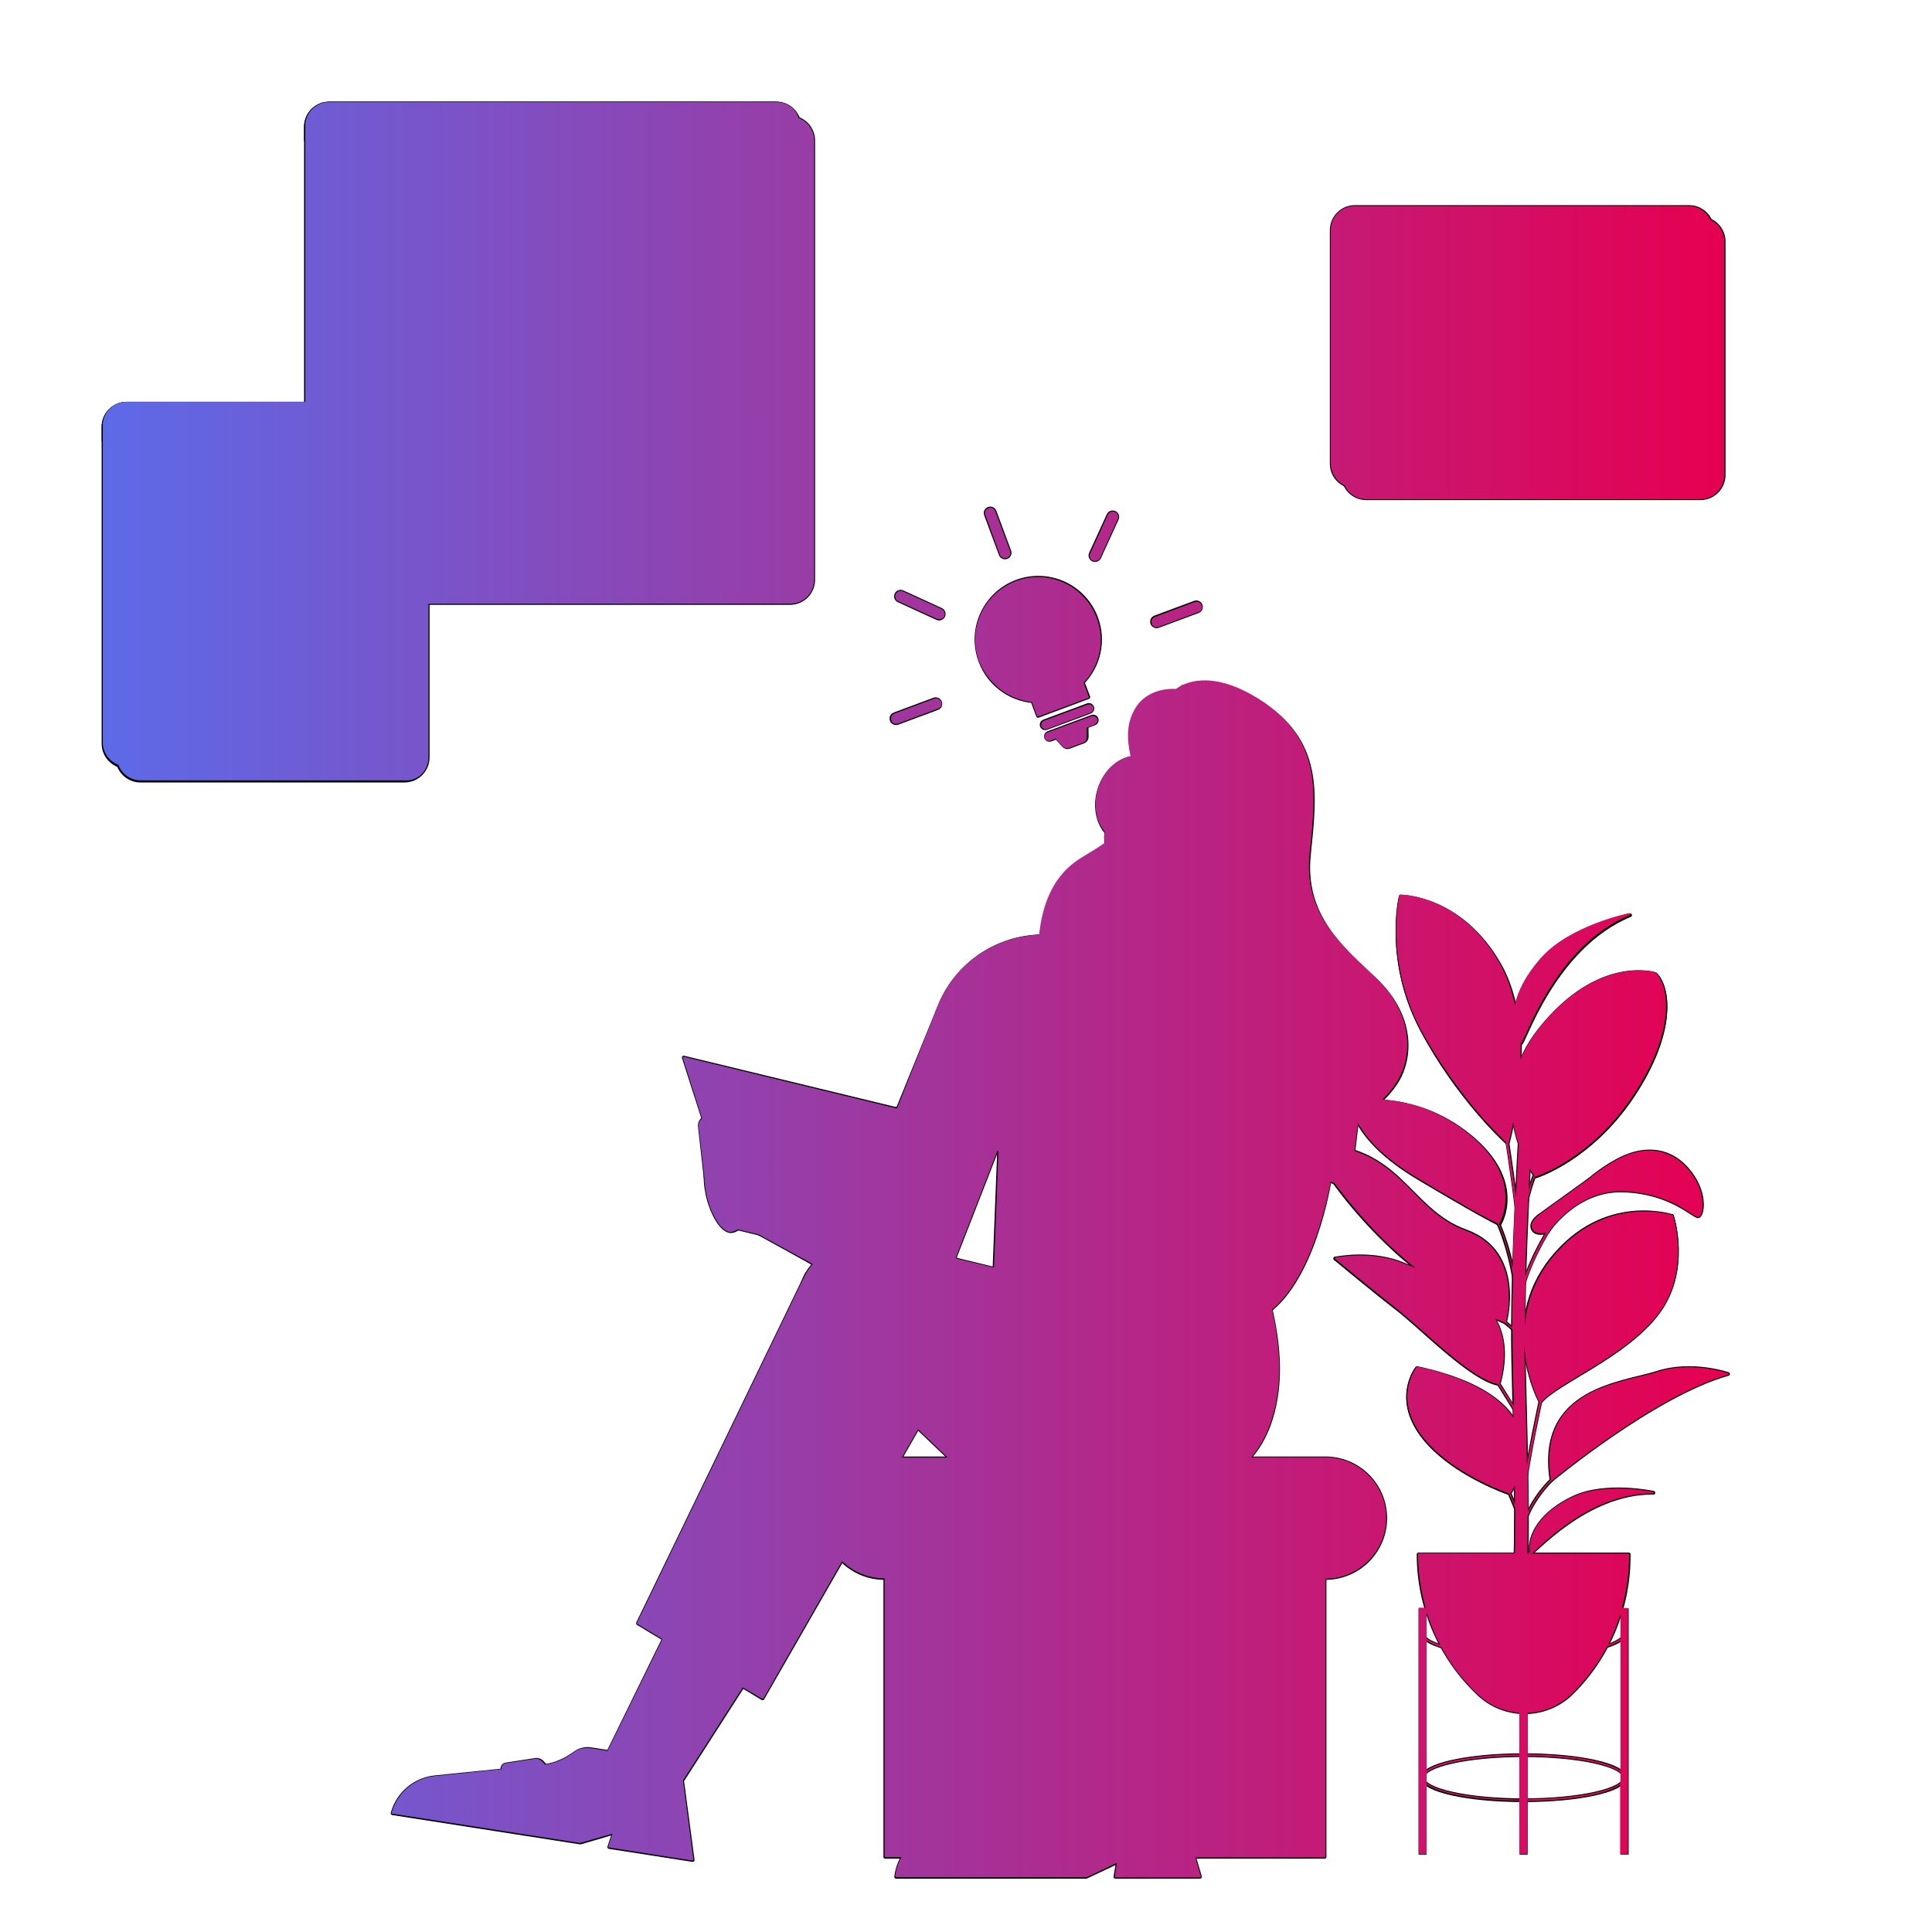 <svg width="260" height="260" viewBox="0 0 260 260" fill="none" xmlns="http://www.w3.org/2000/svg">
<path d="M228.831 29.38H183.872C182.143 29.38 180.741 30.782 180.741 32.511V63.922C180.741 65.651 182.143 67.052 183.872 67.052H228.831C230.56 67.052 231.962 65.651 231.962 63.922V32.511C231.962 30.782 230.56 29.38 228.831 29.38Z" fill="#333333" stroke="black" stroke-width="0.5" stroke-linecap="round" stroke-linejoin="round"/>
<path d="M227.304 27.857H182.345C180.616 27.857 179.214 29.259 179.214 30.988V62.398C179.214 64.128 180.616 65.529 182.345 65.529H227.304C229.033 65.529 230.435 64.128 230.435 62.398V30.988C230.435 29.259 229.033 27.857 227.304 27.857Z" fill="#808080" stroke="black" stroke-width="0.5" stroke-linecap="round" stroke-linejoin="round"/>
<path d="M209.245 58.325C209.245 59.464 208.793 60.556 207.988 61.362C207.182 62.167 206.09 62.619 204.951 62.619C204.388 62.619 203.829 62.508 203.308 62.292C202.788 62.077 202.314 61.76 201.916 61.362C201.517 60.963 201.201 60.489 200.985 59.968C200.77 59.448 200.659 58.889 200.659 58.325C200.659 57.187 201.111 56.095 201.916 55.29C202.721 54.485 203.813 54.032 204.951 54.032C206.09 54.032 207.182 54.484 207.988 55.289C208.793 56.095 209.245 57.187 209.245 58.325Z" fill="#808080" stroke="white" stroke-width="0.5" stroke-linecap="round" stroke-linejoin="round"/>
<path d="M203.844 57.153C203.844 57.104 203.857 57.056 203.882 57.014C203.906 56.971 203.942 56.936 203.984 56.912C204.027 56.888 204.075 56.876 204.124 56.876C204.173 56.877 204.221 56.89 204.264 56.915L206.217 58.089C206.258 58.114 206.292 58.148 206.315 58.19C206.339 58.231 206.351 58.278 206.351 58.326C206.351 58.373 206.339 58.42 206.315 58.462C206.292 58.503 206.258 58.538 206.217 58.562L204.264 59.735C204.221 59.76 204.173 59.773 204.124 59.774C204.075 59.775 204.027 59.762 203.984 59.738C203.942 59.714 203.906 59.678 203.882 59.636C203.857 59.594 203.844 59.546 203.844 59.497V57.153Z" stroke="white" stroke-width="0.5" stroke-linecap="round" stroke-linejoin="round"/>
<path d="M183.014 60.028C182.854 60.036 182.695 60.002 182.552 59.929C182.409 59.857 182.287 59.748 182.198 59.615C182.01 59.34 181.916 58.944 181.916 58.424C181.916 57.903 182.01 57.504 182.198 57.231C182.288 57.099 182.41 56.992 182.553 56.921C182.696 56.849 182.855 56.816 183.014 56.824C183.174 56.815 183.333 56.848 183.476 56.92C183.618 56.991 183.741 57.098 183.83 57.231C184.019 57.504 184.114 57.898 184.114 58.419C184.114 58.94 184.019 59.34 183.83 59.615C183.741 59.748 183.619 59.857 183.476 59.929C183.333 60.002 183.174 60.036 183.014 60.028ZM183.014 59.713C183.127 59.718 183.239 59.691 183.337 59.635C183.435 59.579 183.515 59.497 183.568 59.397C183.709 59.092 183.771 58.757 183.749 58.422C183.755 58.179 183.729 57.936 183.67 57.699C183.633 57.538 183.548 57.392 183.426 57.279C183.31 57.185 183.164 57.136 183.014 57.141C182.902 57.137 182.79 57.164 182.692 57.22C182.595 57.276 182.514 57.358 182.46 57.456C182.339 57.667 182.279 57.99 182.279 58.427C182.274 58.672 182.3 58.916 182.358 59.154C182.398 59.316 182.483 59.463 182.602 59.579C182.719 59.67 182.866 59.716 183.014 59.708V59.713ZM185.671 60.028C185.511 60.036 185.352 60.002 185.209 59.929C185.066 59.857 184.944 59.748 184.856 59.615C184.668 59.34 184.573 58.944 184.573 58.424C184.573 57.903 184.668 57.504 184.856 57.231C184.945 57.099 185.068 56.992 185.21 56.921C185.353 56.849 185.512 56.816 185.671 56.824C185.831 56.815 185.99 56.848 186.133 56.92C186.276 56.991 186.398 57.098 186.487 57.231C186.677 57.504 186.771 57.898 186.771 58.419C186.771 58.94 186.677 59.34 186.487 59.615C186.399 59.748 186.277 59.857 186.134 59.929C185.991 60.002 185.832 60.036 185.671 60.028ZM185.671 59.713C185.784 59.718 185.896 59.691 185.994 59.635C186.092 59.579 186.172 59.497 186.225 59.397C186.366 59.092 186.429 58.757 186.407 58.422C186.413 58.179 186.387 57.935 186.328 57.699C186.29 57.538 186.205 57.392 186.083 57.279C185.967 57.185 185.821 57.136 185.671 57.141C185.559 57.137 185.448 57.164 185.35 57.22C185.252 57.276 185.172 57.358 185.117 57.456C184.997 57.667 184.936 57.99 184.936 58.427C184.931 58.672 184.957 58.916 185.015 59.154C185.056 59.315 185.141 59.462 185.26 59.579C185.377 59.67 185.523 59.716 185.671 59.708V59.713ZM187.279 58.22V57.767H187.731V58.22H187.279ZM187.279 59.992V59.541H187.731V59.992H187.279ZM189.32 60.033C189.115 60.034 188.911 60.001 188.717 59.935C188.538 59.878 188.373 59.783 188.234 59.656L188.371 59.372C188.504 59.483 188.656 59.571 188.82 59.629C188.979 59.684 189.146 59.711 189.315 59.71C189.504 59.723 189.691 59.671 189.847 59.563C189.909 59.509 189.957 59.441 189.989 59.365C190.02 59.289 190.034 59.206 190.028 59.124C190.033 59.045 190.019 58.966 189.987 58.893C189.954 58.82 189.905 58.757 189.842 58.708C189.682 58.599 189.49 58.547 189.298 58.561H188.824V58.255H189.263C189.441 58.265 189.617 58.209 189.755 58.097C189.816 58.043 189.864 57.976 189.895 57.901C189.927 57.825 189.941 57.744 189.937 57.663C189.941 57.591 189.928 57.519 189.899 57.454C189.87 57.388 189.825 57.33 189.768 57.286C189.63 57.189 189.463 57.142 189.295 57.153C189.133 57.152 188.972 57.182 188.821 57.242C188.671 57.304 188.536 57.396 188.423 57.513L188.286 57.224C188.415 57.095 188.571 56.997 188.742 56.935C188.926 56.865 189.121 56.83 189.318 56.83C189.577 56.815 189.832 56.89 190.041 57.043C190.127 57.114 190.196 57.204 190.241 57.306C190.286 57.408 190.307 57.52 190.301 57.631C190.308 57.81 190.252 57.986 190.143 58.129C190.03 58.267 189.875 58.365 189.702 58.408V58.359C189.9 58.382 190.082 58.477 190.215 58.626C190.339 58.772 190.405 58.96 190.398 59.153C190.403 59.276 190.38 59.398 190.33 59.51C190.28 59.623 190.204 59.722 190.109 59.8C189.881 59.967 189.602 60.048 189.32 60.028V60.033ZM192.376 59.992V59.315H190.887V59.048L192.433 56.868H192.735V59.017H193.208V59.315H192.735V59.992H192.376ZM192.376 59.017V57.294H192.474L191.188 59.101V59.008L192.376 59.017Z" fill="white"/>
<path d="M183.347 45.168H226.558C226.962 45.168 227.349 45.329 227.634 45.615C227.92 45.901 228.08 46.288 228.08 46.692C228.08 47.096 227.92 47.483 227.634 47.769C227.349 48.055 226.961 48.215 226.558 48.215H183.347C182.943 48.215 182.555 48.055 182.27 47.769C181.984 47.484 181.823 47.096 181.823 46.692C181.823 46.288 181.984 45.901 182.269 45.615C182.555 45.329 182.943 45.168 183.347 45.168Z" fill="#999999" stroke="black" stroke-width="0.5" stroke-linecap="round" stroke-linejoin="round"/>
<path d="M183.347 45.168H193.872C194.276 45.168 194.664 45.329 194.949 45.615C195.235 45.901 195.395 46.288 195.395 46.692C195.395 47.096 195.235 47.483 194.949 47.769C194.663 48.055 194.276 48.215 193.872 48.215H183.347C182.943 48.215 182.555 48.055 182.27 47.769C181.984 47.484 181.823 47.096 181.823 46.692C181.823 46.288 181.984 45.901 182.269 45.615C182.555 45.329 182.943 45.168 183.347 45.168Z" fill="white" stroke="black" stroke-width="0.5" stroke-linecap="round" stroke-linejoin="round"/>
<path d="M216.807 60.028C216.647 60.036 216.488 60.002 216.345 59.929C216.202 59.857 216.08 59.748 215.991 59.615C215.803 59.34 215.709 58.944 215.709 58.424C215.709 57.903 215.803 57.504 215.991 57.231C216.081 57.099 216.203 56.992 216.346 56.921C216.489 56.849 216.648 56.816 216.807 56.824C216.967 56.815 217.126 56.848 217.269 56.92C217.411 56.991 217.534 57.098 217.623 57.231C217.812 57.504 217.907 57.898 217.907 58.419C217.907 58.94 217.812 59.34 217.623 59.615C217.534 59.748 217.412 59.857 217.269 59.929C217.126 60.002 216.967 60.036 216.807 60.028ZM216.807 59.713C216.92 59.718 217.032 59.691 217.13 59.635C217.228 59.579 217.308 59.497 217.361 59.397C217.502 59.092 217.564 58.757 217.542 58.422C217.548 58.179 217.522 57.936 217.464 57.699C217.426 57.538 217.341 57.392 217.219 57.279C217.103 57.185 216.957 57.136 216.807 57.141C216.695 57.137 216.583 57.164 216.485 57.22C216.388 57.276 216.307 57.358 216.253 57.456C216.132 57.667 216.072 57.99 216.072 58.427C216.067 58.672 216.093 58.916 216.151 59.154C216.192 59.315 216.276 59.462 216.395 59.579C216.512 59.67 216.659 59.716 216.807 59.708V59.713ZM219.846 59.992V59.315H218.357V59.048L219.903 56.868H220.204V59.017H220.678V59.315H220.204V59.992H219.846ZM219.846 59.017V57.294H219.944L218.658 59.101V59.008L219.846 59.017ZM221.072 58.228V57.767H221.524V58.22L221.072 58.228ZM221.072 60V59.549H221.524V60H221.072ZM223.189 60.041C223.054 60.041 222.92 60.026 222.789 59.997C222.662 59.968 222.539 59.925 222.422 59.867C222.313 59.814 222.214 59.746 222.125 59.664L222.262 59.38C222.395 59.489 222.545 59.576 222.706 59.637C222.861 59.692 223.024 59.719 223.189 59.718C223.382 59.729 223.571 59.663 223.716 59.535C223.779 59.473 223.828 59.4 223.861 59.318C223.894 59.236 223.909 59.149 223.907 59.061C223.913 58.877 223.848 58.698 223.725 58.561C223.659 58.494 223.58 58.442 223.493 58.408C223.406 58.374 223.312 58.36 223.219 58.365C223.076 58.363 222.935 58.395 222.807 58.458C222.679 58.523 222.571 58.619 222.491 58.738H222.224V56.863H224.077V57.179H222.579V58.424H222.482C222.561 58.299 222.675 58.201 222.81 58.14C222.958 58.071 223.12 58.036 223.283 58.039C223.464 58.033 223.643 58.076 223.802 58.162C223.947 58.242 224.065 58.361 224.143 58.507C224.226 58.667 224.267 58.846 224.263 59.026C224.267 59.211 224.221 59.393 224.131 59.553C224.044 59.706 223.914 59.829 223.758 59.908C223.579 59.994 223.381 60.035 223.182 60.028L223.189 60.041ZM225.89 60.041C225.663 60.048 225.439 59.985 225.248 59.863C225.064 59.733 224.923 59.551 224.844 59.34C224.746 59.077 224.699 58.797 224.707 58.515C224.699 58.204 224.753 57.894 224.864 57.603C224.952 57.373 225.106 57.174 225.308 57.032C225.514 56.897 225.757 56.829 226.004 56.836C226.173 56.837 226.34 56.872 226.496 56.939C226.652 56.997 226.791 57.091 226.903 57.213L226.771 57.497C226.667 57.388 226.542 57.301 226.403 57.243C226.275 57.189 226.138 57.16 225.999 57.16C225.866 57.152 225.733 57.177 225.612 57.232C225.491 57.287 225.385 57.37 225.303 57.475C225.143 57.686 225.064 58.007 225.065 58.438V58.85H225.024C225.041 58.694 225.095 58.546 225.182 58.416C225.259 58.294 225.368 58.196 225.497 58.132C225.635 58.066 225.787 58.032 225.941 58.034C226.115 58.03 226.288 58.073 226.441 58.158C226.585 58.24 226.703 58.361 226.782 58.507C226.867 58.663 226.91 58.839 226.906 59.017C226.91 59.2 226.866 59.38 226.779 59.541C226.694 59.692 226.569 59.818 226.419 59.904C226.256 59.991 226.074 60.034 225.89 60.028V60.041ZM225.863 59.725C225.988 59.728 226.111 59.699 226.221 59.642C226.325 59.586 226.41 59.501 226.466 59.397C226.527 59.286 226.557 59.161 226.554 59.034C226.558 58.909 226.527 58.785 226.466 58.675C226.41 58.571 226.325 58.487 226.221 58.431C226.112 58.37 225.988 58.34 225.863 58.343C225.738 58.34 225.614 58.37 225.505 58.431C225.403 58.489 225.318 58.573 225.26 58.675C225.203 58.786 225.175 58.909 225.177 59.034C225.175 59.16 225.203 59.285 225.26 59.397C225.318 59.499 225.403 59.584 225.505 59.642C225.617 59.697 225.74 59.723 225.865 59.718L225.863 59.725Z" fill="white"/>
<path d="M182.753 32.339C183.005 32.34 183.251 32.266 183.46 32.128C183.671 31.99 183.836 31.792 183.934 31.56C184.031 31.328 184.057 31.072 184.008 30.826C183.96 30.579 183.84 30.352 183.662 30.174C183.486 29.997 183.26 29.876 183.014 29.827C182.768 29.776 182.512 29.801 182.28 29.896C182.047 29.994 181.848 30.159 181.709 30.37C181.57 30.579 181.496 30.824 181.496 31.075C181.496 31.241 181.528 31.406 181.591 31.559C181.655 31.713 181.748 31.852 181.865 31.97C182.101 32.205 182.42 32.338 182.753 32.339Z" fill="white" stroke="black" stroke-width="0.5" stroke-linecap="round" stroke-linejoin="round"/>
<path d="M186.981 32.339C187.232 32.339 187.477 32.264 187.685 32.125C187.896 31.986 188.06 31.788 188.158 31.555C188.253 31.323 188.278 31.068 188.229 30.823C188.181 30.576 188.06 30.35 187.882 30.173C187.705 29.995 187.479 29.874 187.233 29.825C186.987 29.776 186.732 29.801 186.5 29.898C186.267 29.996 186.069 30.161 185.93 30.371C185.791 30.58 185.717 30.826 185.717 31.077C185.717 31.243 185.749 31.408 185.813 31.562C185.877 31.716 185.97 31.855 186.088 31.973C186.326 32.208 186.647 32.339 186.981 32.339Z" fill="#CCCCCC" stroke="black" stroke-width="0.5" stroke-linecap="round" stroke-linejoin="round"/>
<path d="M191.202 32.339C191.453 32.34 191.698 32.266 191.908 32.127C192.119 31.99 192.283 31.792 192.381 31.559C192.478 31.328 192.504 31.072 192.455 30.826C192.407 30.579 192.287 30.352 192.11 30.174C191.932 29.996 191.706 29.875 191.459 29.827C191.214 29.777 190.959 29.801 190.727 29.896C190.494 29.993 190.295 30.158 190.156 30.369C190.016 30.578 189.941 30.824 189.941 31.075C189.944 31.41 190.077 31.731 190.314 31.968C190.55 32.203 190.869 32.336 191.202 32.339Z" fill="#B3B3B3" stroke="black" stroke-width="0.5" stroke-linecap="round" stroke-linejoin="round"/>
<path d="M208.263 165.762C208.263 165.762 211.99 159.988 218.474 160.209C224.959 160.429 227.958 163.783 228.544 163.68C229.129 163.578 229.745 160.325 226.966 157.253C224.187 154.181 220.747 154.728 218.4 155.811C216.054 156.893 213.919 158.736 213.919 158.736L208.951 163.155L208.263 165.762Z" fill="#999999" stroke="black" stroke-width="0.5" stroke-miterlimit="10" stroke-linecap="round" stroke-linejoin="round"/>
<path d="M208.263 165.762C208.263 165.762 210.608 162.386 211.304 161.539C212 160.692 213.924 158.735 213.924 158.735L207.339 163.478C207.339 163.478 205.866 164.379 206.272 165.353C206.677 166.327 208.263 165.762 208.263 165.762Z" fill="black" stroke="black" stroke-width="0.5" stroke-linecap="round" stroke-linejoin="round"/>
<path d="M205.014 217.879C205.82 209.637 205.423 197.598 205.134 185.758L205.069 183.076C204.771 170.546 206.272 148.347 206.286 148.124L204.866 147.956C204.851 148.178 203.343 170.491 203.644 183.136L203.709 185.818C203.995 197.584 204.29 209.836 203.498 217.926L205.014 217.879Z" fill="black" stroke="black" stroke-width="0.5" stroke-linecap="round" stroke-linejoin="round"/>
<path d="M202.54 177.939C202.54 177.939 205.174 168.561 197.242 165.694C189.311 162.827 188.469 154.042 176.357 154.147C176.357 154.147 184.866 170.327 202.54 177.939Z" fill="#333333" stroke="black" stroke-width="0.5" stroke-linecap="round" stroke-linejoin="round"/>
<path d="M191.429 138.711C196.223 147.665 202.317 153.292 202.866 153.794L202.906 153.829C202.906 153.829 207.078 139.133 201.809 129.865C196.54 120.597 188.51 120.664 188.51 120.664C188.51 120.664 186.397 129.327 191.429 138.711Z" fill="#333333" stroke="black" stroke-width="0.5" stroke-linecap="round" stroke-linejoin="round"/>
<path d="M191.429 138.711C196.223 147.665 202.317 153.292 202.866 153.794C200.828 139.672 188.506 120.656 188.506 120.656C188.506 120.656 186.397 129.327 191.429 138.711Z" fill="#999999" stroke="black" stroke-width="0.5" stroke-linecap="round" stroke-linejoin="round"/>
<path d="M206.668 157.771C206.668 157.771 205.248 161.111 205.079 164.255" stroke="black" stroke-width="0.5" stroke-miterlimit="10" stroke-linecap="round" stroke-linejoin="round"/>
<path d="M206.54 158.118C206.621 158.241 206.668 158.303 206.668 158.303C206.668 158.303 214.018 156.046 219.72 147.455C225.421 138.865 224.611 132.851 222.737 131.08C222.737 131.08 215.162 128.645 207.272 138.514C200.012 147.604 205.601 156.717 206.54 158.118Z" fill="#333333" stroke="black" stroke-width="0.5" stroke-linecap="round" stroke-linejoin="round"/>
<path d="M206.54 158.118C206.621 158.241 206.668 158.302 206.668 158.302C206.668 158.302 214.018 156.046 219.72 147.455C225.421 138.864 224.611 132.851 222.737 131.08C222.737 131.08 212.39 141.833 206.54 158.118Z" fill="black" stroke="black" stroke-width="0.5" stroke-linecap="round" stroke-linejoin="round"/>
<path d="M181.944 148.402C181.944 148.402 181.877 153.136 190.874 158.501C198.435 163.015 201.009 164.34 201.636 164.643L201.806 164.723C201.806 164.723 205.352 159.043 197.738 152.857C190.124 146.671 181.944 148.402 181.944 148.402Z" fill="#333333" stroke="black" stroke-width="0.5" stroke-linecap="round" stroke-linejoin="round"/>
<path d="M181.944 148.402C181.944 148.402 181.877 153.136 190.874 158.501C198.435 163.014 201.009 164.34 201.636 164.643C194.14 151.187 181.944 148.402 181.944 148.402Z" fill="#999999" stroke="black" stroke-width="0.5" stroke-linecap="round" stroke-linejoin="round"/>
<path d="M208.795 199.173C208.795 199.173 222.625 187.674 232.555 184.905C232.555 184.905 227.674 183.23 223.048 184.734C218.421 186.238 206.889 186.879 208.795 199.173Z" fill="#333333" stroke="black" stroke-width="0.5" stroke-linecap="round" stroke-linejoin="round"/>
<path d="M179.698 169.38C179.698 169.38 184.86 173.677 188.061 176.144C191.263 178.61 198.017 185.612 201.686 186.243L195.459 176.144C195.459 176.144 182.983 168.88 179.698 169.38Z" fill="black" stroke="black" stroke-width="0.5" stroke-linecap="round" stroke-linejoin="round"/>
<path d="M201.694 186.238C201.694 186.238 189.251 173.25 179.698 169.376C179.698 169.376 184.737 168.271 189.166 170.281C193.596 172.292 204.976 174.237 201.694 186.238Z" fill="#999999" stroke="black" stroke-width="0.5" stroke-linecap="round" stroke-linejoin="round"/>
<path d="M206.286 208.207L204.978 211.06" stroke="black" stroke-width="0.5" stroke-linecap="round" stroke-linejoin="round"/>
<path d="M206.013 208.974C206.07 209.447 213.332 200.748 222.508 200.89C222.508 200.89 216.136 199.515 211.804 201.532C207.473 203.549 205.716 206.555 206.013 208.974Z" fill="#333333" stroke="black" stroke-width="0.5" stroke-linecap="round" stroke-linejoin="round"/>
<path d="M204.587 139.368L204.5 143.239" stroke="black" stroke-width="0.5" stroke-linecap="round" stroke-linejoin="round"/>
<path d="M204.651 140.37C204.948 140.875 208.912 127.484 219.372 123.16C219.372 123.16 211.482 124.718 207.571 129.119C203.659 133.52 203.135 137.779 204.651 140.37Z" fill="#333333" stroke="black" stroke-width="0.5" stroke-linecap="round" stroke-linejoin="round"/>
<path d="M207.298 188.632C209.395 186.042 218.677 182.508 223.048 176.716C227.419 170.925 225.008 163.649 225.008 163.649C225.008 163.649 215.841 160.602 208.778 169.488C201.715 178.373 207.298 188.632 207.298 188.632Z" fill="#333333" stroke="black" stroke-width="0.5" stroke-linecap="round" stroke-linejoin="round"/>
<path d="M207.297 188.632C209.395 186.042 218.676 182.508 223.048 176.716C227.419 170.925 225.007 163.649 225.007 163.649C210.09 173.027 207.297 188.632 207.297 188.632Z" fill="#999999" stroke="black" stroke-width="0.5" stroke-linecap="round" stroke-linejoin="round"/>
<path d="M191.379 193.136C194.719 197.639 201.285 200.267 202.822 200.836C203.037 200.917 203.151 200.955 203.151 200.955C203.151 200.955 211.864 188.685 190.714 184.111C190.714 184.111 187.576 188.01 191.379 193.136Z" fill="#333333" stroke="black" stroke-width="0.5" stroke-linecap="round" stroke-linejoin="round"/>
<path d="M191.379 193.136C194.719 197.639 201.285 200.267 202.822 200.836C194.866 190.705 190.84 184.316 190.714 184.109C190.714 184.109 187.576 188.01 191.379 193.136Z" fill="black" stroke="black" stroke-width="0.5" stroke-linecap="round" stroke-linejoin="round"/>
<path d="M202.866 153.794C202.866 153.794 204.527 164.453 204.474 167.086" stroke="black" stroke-width="0.5" stroke-linecap="round" stroke-linejoin="round"/>
<path d="M208.424 165.531C208.424 165.531 205.349 170.245 204.479 175.048" stroke="black" stroke-width="0.5" stroke-linecap="round" stroke-linejoin="round"/>
<path d="M201.635 164.646C201.635 164.646 203.565 168.662 204.16 175.045" stroke="black" stroke-width="0.5" stroke-linecap="round" stroke-linejoin="round"/>
<path d="M202.54 177.941L204.474 179.596" stroke="black" stroke-width="0.5" stroke-linecap="round" stroke-linejoin="round"/>
<path d="M207.297 188.632C207.297 188.632 205.809 195.259 204.889 201.766" stroke="black" stroke-width="0.5" stroke-linecap="round" stroke-linejoin="round"/>
<path d="M203.15 200.955L204.929 205.252" stroke="black" stroke-width="0.5" stroke-linecap="round" stroke-linejoin="round"/>
<path d="M208.795 199.173C208.795 199.173 205.555 202.223 204.889 205.974" stroke="black" stroke-width="0.5" stroke-linecap="round" stroke-linejoin="round"/>
<path d="M201.694 186.238L204.475 190.709" stroke="black" stroke-width="0.5" stroke-linecap="round" stroke-linejoin="round"/>
<path d="M219.178 209.184V209.476C219.178 212.885 218.504 216.259 217.193 219.406C215.882 222.553 213.962 225.409 211.542 227.809C209.875 229.463 207.628 230.401 205.279 230.423C202.931 230.446 200.666 229.551 198.967 227.929L198.898 227.863C196.372 225.451 194.362 222.553 192.988 219.342C191.615 216.132 190.907 212.676 190.907 209.184H219.178Z" fill="#B3B3B3" stroke="black" stroke-width="0.5" stroke-linecap="round" stroke-linejoin="round"/>
<path d="M218.096 249.587H219.178V216.443H218.096V249.587Z" fill="black"/>
<path d="M204.501 249.587H205.584V216.443H204.501V249.587Z" fill="black"/>
<path d="M190.908 249.587H191.991V216.443H190.908V249.587Z" fill="black"/>
<path d="M205.042 242.267C212.55 242.267 218.635 240.909 218.635 239.234C218.635 237.559 212.55 236.201 205.042 236.201C197.535 236.201 191.449 237.559 191.449 239.234C191.449 240.909 197.535 242.267 205.042 242.267Z" stroke="black" stroke-width="0.5" stroke-linecap="round" stroke-linejoin="round"/>
<path d="M191.449 219.804C191.449 221.478 197.534 222.837 205.042 222.837C212.551 222.837 218.635 221.478 218.635 219.804" stroke="black" stroke-width="0.5" stroke-linecap="round" stroke-linejoin="round"/>
<path d="M156.943 109.013C157.867 105.938 156.598 102.842 154.108 102.098C151.617 101.354 148.849 103.242 147.924 106.317C147 109.391 148.269 112.487 150.759 113.232C153.25 113.976 156.018 112.087 156.943 109.013Z" fill="#999999" stroke="black" stroke-width="0.5" stroke-linecap="round" stroke-linejoin="round"/>
<path d="M97.902 159.404L96.349 151.255C96.293 150.97 96.127 150.718 95.887 150.555C95.647 150.391 95.352 150.329 95.066 150.381C94.781 150.437 94.529 150.603 94.365 150.843C94.201 151.084 94.139 151.379 94.192 151.665L95.101 159.789C95.214 160.384 96.434 160.8 97.029 160.687C97.171 160.66 97.306 160.606 97.426 160.527C97.547 160.448 97.651 160.346 97.732 160.227C97.813 160.107 97.87 159.973 97.899 159.832C97.928 159.691 97.929 159.545 97.902 159.404Z" fill="#E5E5E5" stroke="black" stroke-width="0.5" stroke-miterlimit="10" stroke-linecap="round" stroke-linejoin="round"/>
<path d="M97.037 163.239C97.037 163.239 124.308 177.881 123.972 179.043C123.636 180.204 124.524 159.791 124.524 159.791L97.629 158.854L97.037 163.239Z" fill="#E5E5E5" stroke="black" stroke-width="0.5" stroke-linecap="round" stroke-linejoin="round"/>
<path d="M125.377 177.206L114.799 174.163L123.417 144.208L136.754 148.044L125.377 177.206Z" fill="#E5E5E5" stroke="black" stroke-width="0.5" stroke-miterlimit="10" stroke-linecap="round" stroke-linejoin="round"/>
<path d="M158.425 92.847C158.425 92.847 162.138 89.533 169.484 94.161C178.218 99.657 177.241 106.828 176.396 115.065C175.562 123.162 180.781 127.47 185.204 131.634C190.713 136.832 190.153 142.729 188.044 145.885C185.496 149.702 179.222 154.758 166.916 151.628C161.236 150.182 144.744 151.713 144.744 151.713C144.744 151.713 133.592 124.36 144.687 116.144C147.826 113.823 153.377 112.34 152.683 104.535C152.448 101.889 150.922 98.761 152.841 95.504C154.651 92.439 158.425 92.847 158.425 92.847Z" fill="black"/>
<path d="M119.14 249.887H178.256V211.829H119.14V249.887Z" fill="#E5E5E5" stroke="black" stroke-width="0.5" stroke-linecap="round" stroke-linejoin="round"/>
<path d="M165.723 166.417L178.251 161.994L179.76 154.426H165.723V166.417Z" fill="#E5E5E5"/>
<path d="M119.024 212.356H178.373C182.817 212.356 186.42 208.753 186.42 204.308C186.42 199.863 182.817 196.26 178.373 196.26H119.024C114.579 196.26 110.976 199.863 110.976 204.308C110.976 208.753 114.579 212.356 119.024 212.356Z" fill="#E5E5E5" stroke="black" stroke-width="0.5" stroke-linecap="round" stroke-linejoin="round"/>
<path d="M147.387 242.952L157.969 242.15L160.251 221.534L148.174 220.35L147.387 242.952Z" fill="#E5E5E5" stroke="black" stroke-width="0.5" stroke-miterlimit="10" stroke-linecap="round" stroke-linejoin="round"/>
<path d="M79.013 241.631L89.507 243.213L101.834 224.003L90.9 217.352L79.013 241.631Z" fill="#E5E5E5" stroke="black" stroke-width="0.5" stroke-miterlimit="10" stroke-linecap="round" stroke-linejoin="round"/>
<path d="M167.876 166.855L147.533 176.74C147.533 176.74 119.142 165.221 112.484 168.099C106.36 170.741 107.627 177.008 107.627 177.008L128.099 196.522C131.305 199.059 135.2 200.574 139.277 200.87C143.48 201.168 148.588 201.173 154.713 201.109C164.181 201.015 170.536 197.139 171.811 187.319C173.04 177.849 167.876 166.855 167.876 166.855Z" fill="#999999" stroke="black" stroke-width="0.5" stroke-miterlimit="10" stroke-linecap="round" stroke-linejoin="round"/>
<path d="M128.457 183.53L102.623 228.556L85.851 218.456L108.585 171.438" fill="#999999"/>
<path d="M128.457 183.53L102.623 228.556L85.851 218.456L108.585 171.438" stroke="black" stroke-width="0.5" stroke-miterlimit="10" stroke-linecap="round" stroke-linejoin="round"/>
<path d="M93.218 250.313L91.816 239.772L83.886 238.537L83.899 238.518C84.146 238.134 84.251 237.677 84.196 237.224C84.141 236.771 83.93 236.352 83.599 236.039L79.496 235.398C78.792 235.289 78.073 235.452 77.486 235.854L76.966 236.211C75.731 237.058 74.303 237.581 72.813 237.732L58.543 239.177C57.213 239.311 55.956 239.846 54.936 240.71C53.916 241.574 53.183 242.727 52.832 244.017L78.107 247.962L82.63 246.636L81.989 248.566L93.218 250.313Z" fill="black" stroke="black" stroke-width="0.5" stroke-miterlimit="10" stroke-linecap="round" stroke-linejoin="round"/>
<path d="M72.029 236.842L68.062 237.456C67.959 237.472 67.864 237.517 67.786 237.586C67.709 237.655 67.653 237.745 67.626 237.845C67.599 237.945 67.601 238.051 67.632 238.15C67.663 238.249 67.723 238.336 67.803 238.402L71.473 241.401C71.817 241.683 72.23 241.867 72.669 241.935C73.108 242.002 73.557 241.951 73.97 241.786C74.227 241.682 74.457 241.518 74.638 241.307C74.819 241.096 74.947 240.845 75.01 240.575C75.074 240.304 75.072 240.022 75.005 239.753C74.937 239.483 74.805 239.234 74.621 239.026L72.968 237.168C72.851 237.04 72.704 236.943 72.54 236.886C72.376 236.829 72.2 236.814 72.029 236.842Z" fill="#CCCCCC" stroke="black" stroke-width="0.5" stroke-miterlimit="10" stroke-linecap="round" stroke-linejoin="round"/>
<path d="M161.488 252.568L158.479 242.37H150.442L150.451 242.348C150.637 241.931 150.67 241.462 150.546 241.023C150.422 240.584 150.149 240.203 149.773 239.944H145.616C144.904 239.945 144.219 240.217 143.701 240.705L143.243 241.137C142.152 242.164 140.822 242.901 139.372 243.28L125.495 246.91C124.203 247.248 123.044 247.97 122.17 248.981C121.297 249.992 120.751 251.244 120.603 252.572H146.181L150.442 250.564L150.107 252.572L161.488 252.568Z" fill="black" stroke="black" stroke-width="0.5" stroke-miterlimit="10" stroke-linecap="round" stroke-linejoin="round"/>
<path d="M138.468 242.521L134.643 243.738C134.544 243.77 134.456 243.829 134.39 243.91C134.324 243.99 134.283 244.088 134.271 244.191C134.259 244.295 134.278 244.399 134.324 244.492C134.371 244.585 134.443 244.663 134.532 244.716L138.623 247.123C139.005 247.348 139.441 247.467 139.885 247.467C140.329 247.467 140.765 247.348 141.147 247.123C141.386 246.98 141.587 246.783 141.733 246.547C141.88 246.31 141.967 246.042 141.989 245.765C142.01 245.488 141.965 245.21 141.856 244.954C141.748 244.698 141.579 244.472 141.365 244.295L139.446 242.717C139.312 242.605 139.153 242.529 138.982 242.495C138.811 242.461 138.634 242.47 138.468 242.521Z" fill="#CCCCCC" stroke="black" stroke-width="0.5" stroke-miterlimit="10" stroke-linecap="round" stroke-linejoin="round"/>
<path d="M166.425 154.362L180.703 159.541C180.805 159.579 180.914 159.592 181.022 159.581C181.13 159.57 181.235 159.535 181.327 159.478C181.419 159.421 181.498 159.344 181.556 159.253C181.615 159.161 181.652 159.058 181.664 158.95L183.157 146.326C183.021 144.259 182.607 142.221 181.925 140.266C180.566 136.424 178.003 132.815 167.3 127.151L161.437 123.934L138.962 126.073C136.224 126.334 133.611 127.339 131.405 128.981C129.199 130.622 127.485 132.837 126.45 135.384L120.251 150.626L134.453 154.869L133.822 170.943L147.393 176.745L167.319 178.127L166.425 154.362Z" fill="#666666" stroke="black" stroke-width="0.5" stroke-linecap="round" stroke-linejoin="round"/>
<path d="M166.618 116.249L163.118 128.193C162.879 129.009 162.47 129.765 161.918 130.411C161.366 131.057 160.683 131.58 159.915 131.943C159.146 132.307 158.31 132.504 157.46 132.521C156.61 132.538 155.766 132.375 154.983 132.043C153.615 131.462 152.509 130.394 151.88 129.046C151.252 127.699 151.144 126.166 151.578 124.743L155.533 111.772L166.618 116.249Z" fill="#E5E5E5" stroke="black" stroke-width="0.5" stroke-miterlimit="10" stroke-linecap="round" stroke-linejoin="round"/>
<path d="M170.713 103.818L168.717 97.565L160.364 96.826C158.997 96.35 157.5 96.415 156.178 97.006C154.857 97.597 153.811 98.67 153.254 100.006C151.651 103.853 149.625 108.843 149.113 110.706C148.234 113.897 149.369 118.668 154.037 119.654C158.704 120.64 161.587 119.889 164.376 118.414C167.164 116.938 168.804 112.101 169.268 110.858C170.404 107.806 170.713 103.818 170.713 103.818Z" fill="#E5E5E5" stroke="black" stroke-width="0.5" stroke-miterlimit="10" stroke-linecap="round" stroke-linejoin="round"/>
<path d="M162.324 107.413L159.406 105.662" stroke="black" stroke-width="0.5" stroke-linecap="round" stroke-linejoin="round"/>
<path d="M155.698 104.041L153.113 103.786" stroke="black" stroke-width="0.5" stroke-linecap="round" stroke-linejoin="round"/>
<path d="M156.332 107.298C156.332 107.298 154.721 109.35 154.754 110.432C154.788 111.515 156.372 111.49 156.372 111.49" stroke="black" stroke-width="0.5" stroke-linecap="round" stroke-linejoin="round"/>
<path d="M159.749 109.615C160.22 109.615 160.601 109.233 160.601 108.763C160.601 108.292 160.22 107.911 159.749 107.911C159.278 107.911 158.897 108.292 158.897 108.763C158.897 109.233 159.278 109.615 159.749 109.615Z" fill="black"/>
<path d="M153.962 107.372C154.433 107.372 154.815 106.991 154.815 106.52C154.815 106.049 154.433 105.668 153.962 105.668C153.492 105.668 153.11 106.049 153.11 106.52C153.11 106.991 153.492 107.372 153.962 107.372Z" fill="black"/>
<path d="M167.68 115.695C167.68 115.695 168.86 108.256 162.258 104.32C156.056 100.625 160.68 95.222 160.68 95.222L166.172 94.182C166.172 94.182 169.821 96.374 171.276 102.297C172.629 107.781 167.68 115.695 167.68 115.695Z" fill="black"/>
<path d="M156.703 115.341C157.18 115.596 157.73 115.678 158.259 115.571C159.085 115.377 159.807 114.479 159.807 114.479" stroke="black" stroke-width="0.5" stroke-linecap="round" stroke-linejoin="round"/>
<path d="M166.47 146.693L166.277 150.892" stroke="black" stroke-width="0.5" stroke-linecap="round" stroke-linejoin="round"/>
<path d="M171.497 163.15L160.925 138.317L157.399 127.623C157.286 127.281 157.106 126.965 156.868 126.694C156.631 126.423 156.341 126.202 156.017 126.045L152.1 124.151C151.734 123.974 151.331 123.885 150.924 123.891C150.517 123.898 150.118 123.999 149.757 124.188L146.745 125.845C146.468 125.99 144.761 126.773 144.889 127.265C145.004 127.711 145.73 127.814 145.994 127.823C146.676 127.846 147.345 127.631 147.887 127.216L148.765 126.574L147.24 128.368C146.998 128.651 146.873 129.015 146.89 129.387L146.962 131.019C146.962 131.019 146.459 132.179 147.032 132.805C147.605 133.432 149.872 134.487 150.196 133.637C150.453 132.943 149.495 132.101 149.495 132.101L152.187 133.023L152.634 137.768C152.726 138.743 153.197 139.642 153.945 140.272L154.687 140.904L158.9 169.865C159.209 172.088 160.186 174.164 161.703 175.819C163.498 177.746 166.238 179.237 169.848 177.057C176.784 172.877 178.917 158.91 178.917 158.91" fill="#E5E5E5"/>
<path d="M171.497 163.15L160.925 138.317L157.399 127.623C157.286 127.281 157.106 126.965 156.868 126.694C156.631 126.423 156.341 126.202 156.017 126.045L152.1 124.151C151.734 123.974 151.331 123.885 150.924 123.891C150.517 123.898 150.118 123.999 149.757 124.188L146.745 125.845C146.468 125.99 144.761 126.773 144.889 127.265C145.004 127.711 145.73 127.814 145.994 127.823C146.676 127.846 147.345 127.631 147.887 127.216L148.765 126.574L147.24 128.368C146.998 128.651 146.873 129.015 146.89 129.387L146.962 131.019C146.962 131.019 146.459 132.179 147.032 132.805C147.605 133.432 149.872 134.487 150.196 133.637C150.453 132.943 149.495 132.101 149.495 132.101L152.187 133.023L152.634 137.768C152.726 138.743 153.197 139.642 153.945 140.272L154.687 140.904L158.9 169.865C159.209 172.088 160.186 174.164 161.703 175.819C163.498 177.746 166.238 179.237 169.848 177.057C176.784 172.877 178.917 158.91 178.917 158.91" stroke="black" stroke-width="0.5" stroke-miterlimit="10" stroke-linecap="round" stroke-linejoin="round"/>
<path d="M149.495 132.095L149.958 130.904L151.575 131.535C151.772 131.613 151.94 131.75 152.055 131.929C152.17 132.107 152.225 132.317 152.214 132.529L152.187 133.015" stroke="black" stroke-width="0.5" stroke-linecap="round" stroke-linejoin="round"/>
<path d="M153.805 129.772C153.805 129.772 150.833 127.943 149.396 128.338C147.958 128.732 146.967 131.021 146.967 131.021" stroke="black" stroke-width="0.5" stroke-linecap="round" stroke-linejoin="round"/>
<path d="M154.609 127.7C154.609 127.7 151.677 125.832 150.57 125.743C149.462 125.655 148.769 126.567 148.769 126.567" stroke="black" stroke-width="0.5" stroke-linecap="round" stroke-linejoin="round"/>
<path d="M149.907 132.55C149.603 132.173 149.246 131.843 148.845 131.571" stroke="black" stroke-width="0.5" stroke-linecap="round" stroke-linejoin="round"/>
<path d="M122.635 170.955L148.397 177.192L149.061 174.447L123.3 168.209L122.635 170.955Z" fill="#333333" stroke="black" stroke-width="0.5" stroke-linecap="round" stroke-linejoin="round"/>
<path d="M92.02 142.324L122.216 149.635L129.606 172.659L99.41 165.349L92.02 142.324Z" fill="#666666" stroke="black" stroke-width="0.5" stroke-linecap="round" stroke-linejoin="round"/>
<path d="M127.916 172.251L129.606 172.66L122.216 149.635L120.526 149.226L127.916 172.251Z" fill="#333333" stroke="black" stroke-width="0.5" stroke-linecap="round" stroke-linejoin="round"/>
<path d="M98.232 165.678C96.895 165.483 95.614 162.778 95.181 160.605C94.749 158.432 95 156.976 95.434 156.004C96.15 154.4 99.433 150.165 100.662 151.178C101.73 152.063 100.619 153.348 100.619 153.348C100.619 153.348 101.271 153.032 101.694 153.602C102.253 154.359 101.416 155.906 101.416 155.906C101.416 155.906 102.303 155.764 102.647 156.51C103.146 157.594 101.741 159.093 101.741 159.093C101.741 159.093 102.357 159.273 102.443 159.865C102.672 161.426 99.857 165.918 98.232 165.678Z" fill="#E5E5E5" stroke="black" stroke-width="0.5" stroke-linecap="round" stroke-linejoin="round"/>
<path d="M96.348 158.574C96.348 158.574 97.416 156.635 98.475 155.454C99.178 154.683 99.926 153.955 100.717 153.273" fill="#E5E5E5"/>
<path d="M96.348 158.574C96.348 158.574 97.416 156.635 98.475 155.454C99.178 154.683 99.926 153.955 100.717 153.273" stroke="black" stroke-width="0.5" stroke-linecap="round" stroke-linejoin="round"/>
<path d="M97.263 161.017C97.898 159.968 98.601 158.962 99.366 158.004C100.007 157.264 100.692 156.564 101.418 155.907" fill="#E5E5E5"/>
<path d="M97.263 161.017C97.898 159.968 98.601 158.962 99.366 158.004C100.007 157.264 100.692 156.564 101.418 155.907" stroke="black" stroke-width="0.5" stroke-linecap="round" stroke-linejoin="round"/>
<path d="M97.922 163.858C97.922 163.858 99.066 162.28 99.816 161.333C100.698 160.228 101.741 159.097 101.741 159.097" fill="#E5E5E5"/>
<path d="M97.922 163.858C97.922 163.858 99.066 162.28 99.816 161.333C100.698 160.228 101.741 159.097 101.741 159.097" stroke="black" stroke-width="0.5" stroke-linecap="round" stroke-linejoin="round"/>
<path d="M147.298 177.717L144.881 227.636L163.625 230.282L170.146 179.828C170.353 178.316 170.257 176.777 169.862 175.302C169.467 173.827 168.782 172.445 167.847 171.238C166.912 170.031 165.745 169.023 164.416 168.272C163.086 167.521 161.621 167.043 160.104 166.865C158.541 166.682 156.956 166.822 155.449 167.277C153.942 167.732 152.545 168.492 151.344 169.51C150.143 170.527 149.165 171.781 148.469 173.193C147.773 174.605 147.374 176.145 147.298 177.717Z" fill="#999999" stroke="black" stroke-width="0.5" stroke-miterlimit="10" stroke-linecap="round" stroke-linejoin="round"/>
<path d="M172.28 115.261C173.205 112.186 171.935 109.091 169.445 108.346C166.955 107.602 164.186 109.49 163.262 112.565C162.337 115.639 163.606 118.735 166.097 119.48C168.587 120.224 171.356 118.335 172.28 115.261Z" fill="#999999" stroke="black" stroke-width="0.5" stroke-linecap="round" stroke-linejoin="round"/>
<path d="M171.892 115.221C172.558 113.004 171.643 110.772 169.847 110.236C168.052 109.699 166.056 111.06 165.389 113.277C164.722 115.493 165.638 117.725 167.434 118.262C169.229 118.799 171.225 117.437 171.892 115.221Z" fill="#B3B3B3" stroke="black" stroke-width="0.5" stroke-linecap="round" stroke-linejoin="round"/>
<mask id="path-95-inside-1_1754_47101" fill="white">
<path d="M158.987 122.584C158.283 122.585 157.584 122.46 156.923 122.217L157.034 121.907C159.13 122.68 161.497 122.144 163.527 120.447C166.052 118.336 169.032 114.469 169.062 114.43L169.325 114.631C169.295 114.671 166.293 118.566 163.74 120.7C162.263 121.94 160.605 122.584 158.987 122.584Z"/>
</mask>
<path d="M158.987 122.584C158.283 122.585 157.584 122.46 156.923 122.217L157.034 121.907C159.13 122.68 161.497 122.144 163.527 120.447C166.052 118.336 169.032 114.469 169.062 114.43L169.325 114.631C169.295 114.671 166.293 118.566 163.74 120.7C162.263 121.94 160.605 122.584 158.987 122.584Z" fill="black"/>
<path d="M158.987 122.584V122.084H158.987L158.987 122.584ZM156.923 122.217L156.452 122.049L156.286 122.516L156.751 122.687L156.923 122.217ZM157.034 121.907L157.207 121.438L156.733 121.263L156.563 121.739L157.034 121.907ZM163.527 120.447L163.848 120.831L163.848 120.831L163.527 120.447ZM169.062 114.43L169.365 114.033L168.97 113.732L168.666 114.124L169.062 114.43ZM169.325 114.631L169.725 114.932L170.024 114.535L169.628 114.234L169.325 114.631ZM163.74 120.7L163.419 120.317L163.419 120.317L163.74 120.7ZM158.987 122.084C158.341 122.085 157.701 121.971 157.096 121.748L156.751 122.687C157.467 122.95 158.224 123.085 158.987 123.084L158.987 122.084ZM157.394 122.385L157.505 122.075L156.563 121.739L156.452 122.049L157.394 122.385ZM156.861 122.376C159.159 123.224 161.711 122.617 163.848 120.831L163.206 120.064C161.283 121.672 159.1 122.136 157.207 121.438L156.861 122.376ZM163.848 120.831C165.143 119.748 166.54 118.228 167.609 116.988C168.145 116.365 168.603 115.808 168.929 115.403C169.091 115.201 169.221 115.037 169.312 114.922C169.357 114.865 169.392 114.82 169.417 114.788C169.429 114.772 169.439 114.76 169.446 114.751C169.452 114.743 169.457 114.736 169.457 114.736L168.666 114.124C168.63 114.171 165.682 117.993 163.206 120.064L163.848 120.831ZM168.758 114.828L169.022 115.029L169.628 114.234L169.365 114.033L168.758 114.828ZM168.926 114.331C168.927 114.329 168.916 114.344 168.891 114.376C168.867 114.406 168.833 114.451 168.788 114.507C168.7 114.62 168.571 114.782 168.41 114.982C168.087 115.383 167.633 115.936 167.1 116.554C166.031 117.794 164.664 119.276 163.419 120.317L164.061 121.084C166.663 118.908 169.696 114.971 169.725 114.932L168.926 114.331ZM163.419 120.317C162.016 121.494 160.469 122.084 158.987 122.084V123.084C160.741 123.084 162.509 122.386 164.061 121.083L163.419 120.317Z" fill="black" mask="url(#path-95-inside-1_1754_47101)"/>
<path d="M156.757 120.889L155.07 120.245C154.594 120.063 154.061 120.3 153.878 120.774L153.851 120.844C153.669 121.318 153.907 121.85 154.383 122.032L156.069 122.677C156.545 122.859 157.079 122.622 157.262 122.147L157.288 122.078C157.471 121.604 157.233 121.071 156.757 120.889Z" fill="#999999" stroke="black" stroke-width="0.5" stroke-linecap="round" stroke-linejoin="round"/>
<path d="M168.613 112.843C169.499 110.534 170.826 105.625 168.072 99.822C165.317 94.018 158.554 92.857 158.554 92.857L159.25 92.393C159.25 92.393 166.214 93.786 169.464 100.054C172.714 106.322 171.864 111.711 170.826 114.249C170.584 114.838 169.684 116.246 168.732 115.705C167.78 115.165 168.357 113.511 168.613 112.843Z" fill="white" stroke="black" stroke-width="0.5" stroke-miterlimit="10"/>
<path d="M140.825 97.978L146.7 95.794C146.948 95.702 147.074 95.427 146.982 95.179C146.89 94.932 146.615 94.806 146.367 94.898L140.492 97.081C140.245 97.173 140.119 97.449 140.211 97.696C140.303 97.944 140.578 98.07 140.825 97.978Z" fill="#808080" stroke="black" stroke-width="0.5" stroke-linecap="round" stroke-linejoin="round"/>
<path d="M143.893 100.511L145.795 99.803C145.93 99.753 146.045 99.663 146.127 99.545C146.208 99.427 146.25 99.286 146.248 99.143L146.227 97.699L142.148 99.216L143.133 100.32C143.226 100.425 143.348 100.499 143.484 100.533C143.619 100.567 143.762 100.56 143.893 100.511Z" fill="#808080" stroke="black" stroke-width="0.5" stroke-linecap="round" stroke-linejoin="round"/>
<path d="M141.406 99.54L147.281 97.356C147.529 97.264 147.655 96.989 147.563 96.742C147.471 96.494 147.196 96.368 146.948 96.46L141.073 98.644C140.825 98.736 140.699 99.011 140.791 99.259C140.883 99.506 141.159 99.632 141.406 99.54Z" fill="#808080" stroke="black" stroke-width="0.5" stroke-linecap="round" stroke-linejoin="round"/>
<path d="M131.932 88.968C131.163 86.9 131.246 84.612 132.163 82.606C133.081 80.6 134.757 79.041 136.824 78.27C138.891 77.501 141.18 77.584 143.186 78.501C145.192 79.418 146.751 81.095 147.521 83.162C148.068 84.63 148.188 86.222 147.87 87.756C147.551 89.289 146.806 90.701 145.721 91.83L146.464 93.817L139.694 96.342L138.956 94.355C137.397 94.209 135.911 93.626 134.668 92.673C133.425 91.72 132.477 90.436 131.932 88.968Z" fill="white" stroke="black" stroke-width="0.5" stroke-linecap="round" stroke-linejoin="round"/>
<path d="M143.958 94.676C143.824 94.395 143.675 94.121 143.51 93.857C143.1 93.118 142.727 92.358 142.395 91.581C141.904 90.433 141.52 89.243 141.247 88.025C141.219 87.869 141.235 87.709 141.293 87.562C141.318 87.495 141.36 87.435 141.416 87.388C141.471 87.342 141.538 87.311 141.609 87.299C141.882 87.259 142.161 87.595 142.224 87.917C142.296 88.282 142.238 88.661 142.062 88.989C141.885 89.317 141.601 89.573 141.257 89.715C140.548 89.986 139.671 89.672 139.341 89.045C139.255 88.908 139.219 88.745 139.239 88.584C139.26 88.424 139.335 88.275 139.453 88.163C139.682 87.966 140.058 88.077 140.269 88.304C140.48 88.531 140.624 88.859 140.766 89.161C140.908 89.462 141.03 89.763 141.143 90.055C141.352 90.599 141.532 91.153 141.683 91.716C141.894 92.479 142.046 93.258 142.137 94.045C142.182 94.398 142.235 94.69 142.311 95.299" stroke="black" stroke-width="0.5" stroke-linecap="round" stroke-linejoin="round"/>
<path d="M135.468 74.975L135.469 74.975C135.791 74.855 135.955 74.497 135.835 74.175L133.85 68.833C133.73 68.511 133.372 68.347 133.05 68.467L133.049 68.467C132.727 68.587 132.563 68.945 132.682 69.267L134.668 74.609C134.788 74.931 135.146 75.095 135.468 74.975Z" fill="white" stroke="black" stroke-width="0.5" stroke-linecap="round" stroke-linejoin="round"/>
<path d="M126.945 82.884L126.946 82.883C127.089 82.57 126.952 82.201 126.64 82.058L121.458 79.685C121.146 79.542 120.777 79.679 120.634 79.991L120.633 79.993C120.49 80.305 120.627 80.674 120.939 80.817L126.121 83.19C126.433 83.333 126.802 83.196 126.945 82.884Z" fill="white" stroke="black" stroke-width="0.5" stroke-linecap="round" stroke-linejoin="round"/>
<path d="M126.511 94.502L126.511 94.5C126.391 94.178 126.033 94.014 125.711 94.134L120.369 96.12C120.047 96.24 119.883 96.597 120.002 96.919L120.003 96.921C120.123 97.243 120.48 97.407 120.802 97.287L126.145 95.301C126.467 95.181 126.631 94.824 126.511 94.502Z" fill="white" stroke="black" stroke-width="0.5" stroke-linecap="round" stroke-linejoin="round"/>
<path d="M161.58 81.466L161.58 81.464C161.46 81.142 161.102 80.978 160.78 81.098L155.438 83.084C155.116 83.203 154.952 83.561 155.071 83.883L155.072 83.885C155.192 84.207 155.55 84.37 155.871 84.251L161.214 82.265C161.536 82.145 161.7 81.787 161.58 81.466Z" fill="white" stroke="black" stroke-width="0.5" stroke-linecap="round" stroke-linejoin="round"/>
<path d="M149.999 69.007L149.998 69.007C149.686 68.864 149.317 69.001 149.174 69.313L146.8 74.495C146.657 74.807 146.794 75.176 147.106 75.319L147.108 75.32C147.42 75.463 147.789 75.326 147.932 75.013L150.306 69.831C150.449 69.519 150.312 69.15 149.999 69.007Z" fill="white" stroke="black" stroke-width="0.5" stroke-linecap="round" stroke-linejoin="round"/>
<path d="M43.959 16.689C44.525 16.131 45.302 15.786 46.16 15.786H106.31C108.039 15.786 109.441 17.187 109.441 18.916V78.018C109.441 79.747 108.039 81.148 106.31 81.148H46.16C44.431 81.148 43.029 79.747 43.029 78.018V18.916C43.029 18.059 43.374 17.282 43.932 16.716C43.937 16.712 43.941 16.707 43.946 16.703C43.95 16.698 43.955 16.694 43.959 16.689Z" fill="#666666" stroke="black" stroke-width="0.5" stroke-miterlimit="10" stroke-linecap="round" stroke-linejoin="round"/>
<path d="M104.453 13.929H44.302C42.573 13.929 41.172 15.33 41.172 17.059V76.161C41.172 77.89 42.573 79.292 44.302 79.292H104.453C106.182 79.292 107.584 77.89 107.584 76.161V17.059C107.584 15.33 106.182 13.929 104.453 13.929Z" fill="white" stroke="black" stroke-width="0.5" stroke-linecap="round" stroke-linejoin="round"/>
<path d="M44.302 13.929H104.452C104.863 13.929 105.27 14.01 105.65 14.167C106.029 14.324 106.375 14.555 106.665 14.846C106.956 15.136 107.187 15.482 107.344 15.861C107.501 16.241 107.582 16.648 107.582 17.059V18.899H41.172V17.059C41.172 16.229 41.502 15.433 42.089 14.846C42.676 14.259 43.472 13.929 44.302 13.929Z" fill="#B3B3B3" stroke="black" stroke-width="0.5" stroke-miterlimit="10" stroke-linecap="round" stroke-linejoin="round"/>
<path d="M43.908 17.355C44.426 17.355 44.845 16.935 44.845 16.417C44.845 15.9 44.426 15.48 43.908 15.48C43.39 15.48 42.971 15.9 42.971 16.417C42.971 16.935 43.39 17.355 43.908 17.355Z" fill="white" stroke="black" stroke-width="0.5" stroke-linecap="round" stroke-linejoin="round"/>
<path d="M47.085 17.355C47.602 17.355 48.022 16.935 48.022 16.417C48.022 15.9 47.602 15.48 47.085 15.48C46.567 15.48 46.147 15.9 46.147 16.417C46.147 16.935 46.567 17.355 47.085 17.355Z" fill="white" stroke="black" stroke-width="0.5" stroke-linecap="round" stroke-linejoin="round"/>
<path d="M50.259 17.355C50.777 17.355 51.197 16.935 51.197 16.417C51.197 15.9 50.777 15.48 50.259 15.48C49.742 15.48 49.322 15.9 49.322 16.417C49.322 16.935 49.742 17.355 50.259 17.355Z" fill="white" stroke="black" stroke-width="0.5" stroke-linecap="round" stroke-linejoin="round"/>
<path d="M70.111 24.101H49.54C47.959 24.101 46.678 25.382 46.678 26.963V45.7C46.678 47.281 47.959 48.563 49.54 48.563H70.111C71.692 48.563 72.974 47.281 72.974 45.7V26.963C72.974 25.382 71.692 24.101 70.111 24.101Z" fill="white" stroke="black" stroke-width="0.5" stroke-linecap="round" stroke-linejoin="round"/>
<path d="M99.064 24.101H78.493C76.912 24.101 75.631 25.382 75.631 26.963V45.7C75.631 47.281 76.912 48.563 78.493 48.563H99.064C100.645 48.563 101.927 47.281 101.927 45.7V26.963C101.927 25.382 100.645 24.101 99.064 24.101Z" fill="white" stroke="black" stroke-width="0.5" stroke-linecap="round" stroke-linejoin="round"/>
<path d="M99.77 50.712H48.835C47.643 50.712 46.678 51.678 46.678 52.87V71.728C46.678 72.92 47.643 73.885 48.835 73.885H99.77C100.961 73.885 101.927 72.92 101.927 71.728V52.87C101.927 51.678 100.961 50.712 99.77 50.712Z" fill="white" stroke="black" stroke-width="0.5" stroke-linecap="round" stroke-linejoin="round"/>
<path d="M59.196 45.976C56.638 45.974 54.187 44.956 52.379 43.148C50.57 41.339 49.553 38.887 49.551 36.33C49.553 33.773 50.57 31.321 52.379 29.512C54.187 27.704 56.638 26.686 59.196 26.684C61.753 26.686 64.205 27.703 66.013 29.511C67.822 31.319 68.839 33.771 68.842 36.328C68.84 38.886 67.823 41.339 66.014 43.147C64.206 44.956 61.754 45.974 59.196 45.976ZM59.196 30.354C57.613 30.356 56.095 30.986 54.976 32.105C53.856 33.225 53.227 34.742 53.225 36.325C53.224 37.91 53.852 39.43 54.972 40.552C56.092 41.673 57.611 42.304 59.196 42.306C60.779 42.304 62.297 41.675 63.416 40.555C64.536 39.436 65.165 37.918 65.167 36.335C65.167 34.751 64.537 33.232 63.418 32.111C62.298 30.991 60.78 30.36 59.196 30.359V30.354Z" fill="#CCCCCC"/>
<path d="M59.196 45.976C56.638 45.974 54.187 44.956 52.379 43.148C50.57 41.339 49.553 38.887 49.551 36.33C49.553 33.773 50.57 31.321 52.379 29.512C54.187 27.704 56.638 26.686 59.196 26.684C60.612 26.683 62.011 26.994 63.293 27.596C64.575 28.198 65.709 29.076 66.612 30.166L63.791 32.522C63.231 31.847 62.529 31.303 61.734 30.93C60.94 30.557 60.073 30.364 59.196 30.365C57.613 30.367 56.095 30.997 54.976 32.116C53.856 33.236 53.227 34.753 53.225 36.336C53.227 37.919 53.856 39.437 54.976 40.556C56.095 41.675 57.613 42.304 59.196 42.306C60.779 42.304 62.297 41.675 63.416 40.555C64.536 39.436 65.165 37.918 65.167 36.335H68.842C68.838 38.891 67.82 41.342 66.012 43.15C64.204 44.957 61.752 45.974 59.196 45.976Z" fill="#808080"/>
<path d="M59.196 45.976C56.638 45.974 54.187 44.956 52.379 43.148C50.57 41.339 49.553 38.887 49.551 36.33C49.553 33.773 50.57 31.321 52.379 29.512C54.187 27.704 56.638 26.687 59.196 26.684C61.295 26.677 63.338 27.361 65.009 28.631L62.792 31.561C61.758 30.776 60.494 30.353 59.196 30.357C57.613 30.359 56.095 30.989 54.976 32.108C53.856 33.228 53.227 34.745 53.225 36.328C53.225 37.913 53.853 39.432 54.973 40.553C56.093 41.674 57.611 42.304 59.196 42.306C60.779 42.304 62.297 41.675 63.416 40.555C64.536 39.436 65.165 37.918 65.167 36.335H68.842C68.838 38.891 67.82 41.342 66.012 43.15C64.204 44.957 61.752 45.974 59.196 45.976Z" fill="#4C4C4C"/>
<path d="M59.196 45.976C56.638 45.974 54.187 44.956 52.379 43.148C50.57 41.339 49.553 38.887 49.551 36.33C49.553 33.773 50.57 31.321 52.379 29.512C54.187 27.704 56.638 26.686 59.196 26.684C59.921 26.683 60.644 26.764 61.351 26.925L60.534 30.507C60.095 30.405 59.646 30.352 59.196 30.349C57.613 30.351 56.095 30.981 54.976 32.101C53.856 33.22 53.227 34.737 53.225 36.321C53.224 37.106 53.377 37.883 53.677 38.609C53.976 39.335 54.416 39.994 54.97 40.55C55.525 41.106 56.183 41.547 56.908 41.848C57.633 42.15 58.411 42.305 59.196 42.306C60.779 42.304 62.297 41.675 63.416 40.555C64.536 39.436 65.165 37.918 65.167 36.335H68.842C68.838 38.891 67.82 41.342 66.012 43.15C64.204 44.957 61.752 45.974 59.196 45.976Z" fill="#999999"/>
<path d="M59.196 45.977C56.638 45.974 54.187 44.956 52.379 43.148C50.57 41.34 49.553 38.888 49.551 36.33C49.55 34.588 50.021 32.878 50.915 31.383C51.808 29.887 53.09 28.661 54.624 27.836L56.36 31.071C55.41 31.581 54.615 32.34 54.062 33.266C53.508 34.193 53.216 35.251 53.217 36.33C53.217 37.115 53.372 37.893 53.672 38.618C53.973 39.343 54.413 40.002 54.969 40.557C55.524 41.112 56.183 41.552 56.908 41.852C57.633 42.152 58.411 42.306 59.196 42.306C60.779 42.305 62.297 41.675 63.416 40.556C64.536 39.436 65.165 37.918 65.167 36.335H68.842C68.838 38.892 67.82 41.343 66.012 43.15C64.204 44.957 61.752 45.974 59.196 45.977Z" fill="#CCCCCC"/>
<path d="M59.196 45.977C56.846 45.975 54.578 45.117 52.816 43.562C51.055 42.008 49.92 39.865 49.625 37.534L53.272 37.08C53.454 38.523 54.156 39.85 55.247 40.812C56.337 41.774 57.741 42.305 59.196 42.306C60.779 42.304 62.297 41.675 63.416 40.555C64.536 39.436 65.165 37.918 65.167 36.335H68.842C68.838 38.892 67.82 41.342 66.012 43.15C64.204 44.957 61.752 45.974 59.196 45.977Z" fill="#666666"/>
<path d="M88.283 45.976C85.726 45.974 83.274 44.956 81.466 43.148C79.657 41.339 78.64 38.888 78.637 36.33C78.639 33.772 79.657 31.32 81.465 29.512C83.274 27.703 85.726 26.686 88.283 26.684C90.84 26.687 93.291 27.705 95.099 29.513C96.906 31.322 97.922 33.773 97.925 36.33C97.922 38.887 96.906 41.338 95.099 43.147C93.291 44.955 90.84 45.973 88.283 45.976ZM88.283 30.354C86.7 30.356 85.182 30.985 84.063 32.105C82.944 33.224 82.314 34.742 82.312 36.325C82.311 37.91 82.94 39.43 84.06 40.552C85.179 41.673 86.698 42.304 88.283 42.306C89.867 42.304 91.384 41.675 92.504 40.555C93.623 39.436 94.253 37.918 94.255 36.335C94.254 34.751 93.624 33.232 92.505 32.112C91.385 30.991 89.867 30.361 88.283 30.359V30.354Z" fill="#666666"/>
<path d="M97.925 36.33H94.251C94.248 35.2 93.925 34.094 93.321 33.14C92.717 32.185 91.856 31.419 90.836 30.932L92.414 27.618C94.039 28.387 95.417 29.593 96.393 31.102C97.397 32.661 97.929 34.476 97.925 36.33Z" fill="#999999"/>
<path d="M54.951 64.124C55.139 64.124 55.319 64.198 55.452 64.331C55.585 64.464 55.66 64.644 55.66 64.832V71.526H54.239V64.832C54.239 64.644 54.314 64.464 54.447 64.331C54.58 64.198 54.76 64.124 54.948 64.124H54.951Z" fill="#666666"/>
<path d="M57.031 64.124C57.219 64.124 57.399 64.198 57.532 64.331C57.665 64.464 57.739 64.644 57.739 64.832V71.526H56.319V64.832C56.319 64.739 56.337 64.646 56.373 64.56C56.409 64.474 56.462 64.396 56.528 64.33C56.594 64.264 56.672 64.212 56.759 64.177C56.845 64.141 56.938 64.123 57.031 64.124Z" fill="#999999"/>
<path d="M61.056 59C61.244 59 61.424 59.075 61.557 59.208C61.69 59.34 61.765 59.521 61.765 59.709V71.526H60.344V59.709C60.344 59.521 60.419 59.34 60.552 59.208C60.685 59.075 60.865 59 61.053 59H61.056Z" fill="#666666"/>
<path d="M63.144 62.154C63.237 62.154 63.329 62.173 63.415 62.208C63.501 62.244 63.579 62.296 63.645 62.362C63.711 62.428 63.763 62.506 63.798 62.592C63.834 62.678 63.852 62.77 63.852 62.863V71.526H62.432V62.863C62.432 62.675 62.507 62.495 62.64 62.362C62.773 62.229 62.953 62.154 63.141 62.154H63.144Z" fill="#999999"/>
<path d="M67.169 56.436C67.263 56.436 67.355 56.454 67.441 56.489C67.526 56.525 67.605 56.577 67.67 56.643C67.736 56.709 67.788 56.787 67.824 56.873C67.86 56.959 67.878 57.051 67.878 57.144V71.526H66.458V57.144C66.458 57.051 66.476 56.958 66.512 56.872C66.548 56.786 66.6 56.708 66.666 56.642C66.733 56.576 66.811 56.524 66.897 56.489C66.984 56.453 67.076 56.435 67.169 56.436Z" fill="#666666"/>
<path d="M69.257 54.878C69.445 54.878 69.625 54.953 69.758 55.086C69.891 55.218 69.966 55.398 69.966 55.587V71.524H68.545V55.587C68.545 55.493 68.564 55.401 68.6 55.315C68.635 55.228 68.688 55.15 68.754 55.084C68.82 55.019 68.899 54.966 68.985 54.931C69.071 54.895 69.164 54.877 69.257 54.878Z" fill="#999999"/>
<path d="M73.283 68.675C73.471 68.675 73.651 68.75 73.784 68.882C73.917 69.015 73.991 69.195 73.991 69.383V71.526H72.571V69.382C72.571 69.194 72.646 69.014 72.779 68.881C72.911 68.748 73.092 68.673 73.28 68.673L73.283 68.675Z" fill="#666666"/>
<path d="M75.37 65.435C75.558 65.435 75.739 65.51 75.871 65.643C76.004 65.775 76.079 65.956 76.079 66.144V71.526H74.659V66.144C74.659 66.05 74.677 65.958 74.713 65.872C74.749 65.786 74.801 65.707 74.867 65.641C74.933 65.576 75.012 65.523 75.098 65.488C75.185 65.453 75.277 65.435 75.37 65.435Z" fill="#999999"/>
<path d="M79.396 59.8C79.584 59.8 79.764 59.874 79.897 60.007C80.03 60.14 80.104 60.32 80.104 60.508V71.526H78.684V60.508C78.684 60.415 78.703 60.323 78.738 60.236C78.774 60.15 78.827 60.072 78.893 60.006C78.959 59.94 79.037 59.888 79.124 59.853C79.21 59.817 79.302 59.799 79.396 59.8Z" fill="#666666"/>
<path d="M81.484 62.366C81.672 62.366 81.852 62.44 81.985 62.573C82.118 62.706 82.192 62.886 82.192 63.074V71.526H80.772V63.073C80.772 62.98 80.791 62.887 80.827 62.801C80.863 62.715 80.915 62.637 80.981 62.572C81.047 62.506 81.126 62.454 81.212 62.419C81.298 62.383 81.391 62.365 81.484 62.366Z" fill="#999999"/>
<path d="M85.509 67.329C85.697 67.329 85.877 67.403 86.01 67.536C86.143 67.669 86.218 67.849 86.218 68.037V71.526H84.797V68.037C84.797 67.849 84.872 67.669 85.005 67.536C85.138 67.403 85.318 67.329 85.506 67.329H85.509Z" fill="#666666"/>
<path d="M87.597 56.981C87.785 56.981 87.965 57.056 88.098 57.189C88.231 57.322 88.305 57.502 88.305 57.69V71.526H86.885V57.69C86.885 57.597 86.904 57.504 86.939 57.418C86.975 57.332 87.028 57.254 87.094 57.188C87.16 57.122 87.239 57.07 87.325 57.035C87.411 56.999 87.504 56.981 87.597 56.981Z" fill="#999999"/>
<path d="M91.622 65.662C91.81 65.662 91.99 65.737 92.123 65.87C92.256 66.002 92.331 66.183 92.331 66.371V71.526H90.911V66.371C90.911 66.183 90.985 66.002 91.118 65.87C91.251 65.737 91.431 65.662 91.619 65.662H91.622Z" fill="#666666"/>
<path d="M93.71 66.945C93.803 66.945 93.896 66.964 93.982 67C94.068 67.036 94.146 67.089 94.212 67.156C94.278 67.222 94.33 67.301 94.365 67.388C94.4 67.474 94.418 67.567 94.417 67.66V71.526H92.997V67.66C92.996 67.566 93.014 67.473 93.049 67.386C93.085 67.299 93.137 67.22 93.204 67.153C93.27 67.087 93.349 67.034 93.436 66.999C93.523 66.963 93.616 66.945 93.71 66.945Z" fill="#999999"/>
<path d="M97.736 68.885C97.924 68.885 98.104 68.959 98.237 69.092C98.37 69.225 98.444 69.405 98.444 69.593V71.526H97.024V69.593C97.024 69.5 97.042 69.408 97.078 69.321C97.114 69.235 97.166 69.157 97.233 69.091C97.299 69.025 97.377 68.973 97.463 68.938C97.55 68.902 97.642 68.884 97.736 68.885Z" fill="#666666"/>
<path d="M99.823 70.1C100.011 70.1 100.191 70.174 100.324 70.307C100.457 70.44 100.532 70.62 100.532 70.808V71.526H99.112V70.816C99.112 70.628 99.186 70.448 99.319 70.315C99.452 70.182 99.632 70.108 99.82 70.108L99.823 70.1Z" fill="#999999"/>
<path d="M48.782 68.885C48.97 68.885 49.151 68.959 49.283 69.092C49.416 69.225 49.491 69.405 49.491 69.593V71.526H48.071V69.593C48.071 69.405 48.145 69.225 48.278 69.092C48.411 68.959 48.591 68.885 48.779 68.885H48.782Z" fill="#666666"/>
<path d="M50.87 70.1C51.058 70.1 51.238 70.174 51.371 70.307C51.504 70.44 51.579 70.62 51.579 70.808V71.526H50.158V70.816C50.157 70.722 50.175 70.629 50.21 70.542C50.246 70.455 50.298 70.376 50.364 70.309C50.431 70.242 50.509 70.189 50.596 70.153C50.683 70.118 50.776 70.099 50.87 70.1Z" fill="#999999"/>
<path d="M16.745 57.054C17.308 56.512 18.073 56.179 18.916 56.179H54.428C56.157 56.179 57.559 57.58 57.559 59.309V101.924C57.559 103.653 56.157 105.054 54.428 105.054H18.916C17.187 105.054 15.786 103.653 15.786 101.924V59.309C15.786 58.466 16.119 57.7 16.662 57.138C16.675 57.123 16.689 57.109 16.703 57.096C16.717 57.082 16.731 57.068 16.745 57.054Z" fill="#333333" stroke="black" stroke-width="0.5" stroke-miterlimit="10" stroke-linecap="round" stroke-linejoin="round"/>
<path d="M52.571 54.322H17.059C15.33 54.322 13.928 55.724 13.928 57.453V100.067C13.928 101.796 15.33 103.198 17.059 103.198H52.571C54.3 103.198 55.702 101.796 55.702 100.067V57.453C55.702 55.724 54.3 54.322 52.571 54.322Z" fill="white" stroke="black" stroke-width="0.5" stroke-linecap="round" stroke-linejoin="round"/>
<path d="M17.059 54.322H52.565C53.395 54.322 54.191 54.652 54.778 55.239C55.365 55.826 55.695 56.622 55.695 57.453V59.299H13.928V57.453C13.928 56.622 14.258 55.826 14.845 55.239C15.433 54.652 16.229 54.322 17.059 54.322Z" fill="#B3B3B3" stroke="black" stroke-width="0.5" stroke-miterlimit="10" stroke-linecap="round" stroke-linejoin="round"/>
<path d="M26.949 84.381H23.032V95.879H26.949V84.381Z" fill="#CCCCCC" stroke="black" stroke-width="0.5" stroke-miterlimit="10" stroke-linecap="round" stroke-linejoin="round"/>
<path d="M33.224 77.558H29.308V95.879H33.224V77.558Z" fill="#CCCCCC" stroke="black" stroke-width="0.5" stroke-miterlimit="10" stroke-linecap="round" stroke-linejoin="round"/>
<path d="M39.879 73.853H35.962V95.88H39.879V73.853Z" fill="#999999" stroke="black" stroke-width="0.5" stroke-miterlimit="10" stroke-linecap="round" stroke-linejoin="round"/>
<path d="M46.533 69.808H42.617V95.879H46.533V69.808Z" fill="#4C4C4C" stroke="black" stroke-width="0.5" stroke-linecap="round" stroke-linejoin="round"/>
<path d="M21.896 77.558C21.896 77.558 28.465 76.758 34.825 72.377C41.184 67.997 45.186 62.144 45.186 62.144L40.343 63.913" stroke="black" stroke-width="0.5" stroke-linecap="round" stroke-linejoin="round"/>
<path d="M45.522 67.239L45.186 62.144" stroke="black" stroke-width="0.5" stroke-linecap="round" stroke-linejoin="round"/>
<path d="M18.596 95.879H49.481" stroke="black" stroke-width="0.5" stroke-linecap="round" stroke-linejoin="round"/>
<path d="M16.665 57.748C17.182 57.748 17.602 57.328 17.602 56.81C17.602 56.293 17.182 55.873 16.665 55.873C16.147 55.873 15.727 56.293 15.727 56.81C15.727 57.328 16.147 57.748 16.665 57.748Z" fill="white" stroke="black" stroke-width="0.5" stroke-linecap="round" stroke-linejoin="round"/>
<path d="M19.84 57.748C20.357 57.748 20.777 57.328 20.777 56.81C20.777 56.293 20.357 55.873 19.84 55.873C19.322 55.873 18.902 56.293 18.902 56.81C18.902 57.328 19.322 57.748 19.84 57.748Z" fill="white" stroke="black" stroke-width="0.5" stroke-linecap="round" stroke-linejoin="round"/>
<path d="M23.016 57.748C23.534 57.748 23.953 57.328 23.953 56.81C23.953 56.293 23.534 55.873 23.016 55.873C22.498 55.873 22.079 56.293 22.079 56.81C22.079 57.328 22.498 57.748 23.016 57.748Z" fill="white" stroke="black" stroke-width="0.5" stroke-linecap="round" stroke-linejoin="round"/>
<path d="M57.664 81.25V101.911C57.664 103.721 56.225 105.161 54.461 105.021H18.943C17.55 105.021 16.389 104.139 15.925 102.932C14.718 102.468 13.836 101.307 13.836 99.914V56.921C13.836 56.875 13.847 56.828 13.859 56.782C13.87 56.736 13.882 56.689 13.882 56.643C14.021 56.039 14.3 55.482 14.764 55.018C15.229 54.553 15.786 54.275 16.389 54.136C16.436 54.136 16.482 54.124 16.529 54.112C16.575 54.101 16.621 54.089 16.668 54.089H41.089V16.575C41.182 15.878 41.507 15.182 42.018 14.671C42.482 14.207 43.039 13.928 43.643 13.789C43.689 13.789 43.736 13.777 43.782 13.766C43.829 13.754 43.875 13.743 43.921 13.743H104.836C104.929 13.789 104.975 13.789 105.021 13.789H105.161C105.207 13.789 105.242 13.801 105.277 13.812C105.312 13.824 105.346 13.835 105.393 13.835C105.42 13.862 105.431 13.874 105.445 13.878C105.455 13.882 105.466 13.882 105.486 13.882C105.532 13.905 105.567 13.917 105.602 13.928C105.637 13.94 105.671 13.952 105.718 13.975H105.764C105.787 13.998 105.822 14.01 105.857 14.021C105.892 14.033 105.927 14.044 105.95 14.068C105.973 14.068 105.985 14.079 105.996 14.091C106.008 14.102 106.02 14.114 106.043 14.114C106.066 14.137 106.089 14.149 106.112 14.161C106.136 14.172 106.159 14.184 106.182 14.207C106.205 14.23 106.229 14.242 106.252 14.253C106.275 14.265 106.298 14.277 106.321 14.3C106.321 14.346 106.368 14.346 106.368 14.346C106.554 14.439 106.693 14.578 106.832 14.718C106.879 14.787 106.937 14.857 106.995 14.927C107.053 14.996 107.111 15.066 107.157 15.136C107.157 15.159 107.169 15.17 107.18 15.182C107.192 15.194 107.204 15.205 107.204 15.228C107.204 15.228 107.25 15.275 107.25 15.321C107.268 15.357 107.279 15.385 107.288 15.41C107.303 15.45 107.314 15.478 107.343 15.507V15.553C107.366 15.6 107.389 15.658 107.412 15.716C107.436 15.774 107.459 15.832 107.482 15.878C108.689 16.343 109.571 17.503 109.571 18.896V78C109.571 79.811 108.132 81.25 106.321 81.25H57.664Z" fill="url(#paint0_linear_1754_47101)" style="mix-blend-mode:overlay"/>
<path d="M180.932 65.325C181.443 66.393 182.557 67.182 183.857 67.182H228.8C230.611 67.182 232.05 65.743 232.05 63.932V32.5C232.05 31.2 231.307 30.085 230.193 29.575C229.682 28.507 228.568 27.718 227.268 27.718H182.325C180.514 27.718 179.075 29.157 179.075 30.968V62.4C179.121 63.7 179.864 64.814 180.932 65.325Z" fill="url(#paint1_linear_1754_47101)" style="mix-blend-mode:overlay"/>
<path fill-rule="evenodd" clip-rule="evenodd" d="M232.539 184.766L232.537 184.766C231.921 184.581 227.34 183.211 223.043 184.6C222.526 184.784 221.892 184.94 221.187 185.112C221.006 185.157 220.819 185.202 220.629 185.25C215.243 186.55 207.071 188.546 208.696 199.132C208.418 199.411 206.7 201.128 205.632 203.45C205.632 202.62 205.621 201.778 205.609 200.931V200.922C205.597 200.066 205.586 199.205 205.586 198.343C206.421 193.421 207.35 189.103 207.443 188.686C208.279 187.711 210.229 186.503 212.457 185.157C216.032 183.021 220.489 180.328 223.182 176.8C227.28 171.395 225.443 164.598 225.203 163.71C225.187 163.653 225.179 163.62 225.179 163.614C225.179 163.585 225.161 163.574 225.136 163.559C225.121 163.55 225.103 163.539 225.086 163.521C224.993 163.475 215.754 160.55 208.743 169.418C206.329 172.436 205.4 175.639 205.214 178.518C205.214 176.614 205.261 174.571 205.307 172.528C206.33 169.337 208.002 166.542 208.448 165.796C208.508 165.696 208.546 165.633 208.557 165.611C209.3 164.589 212.875 160.132 218.493 160.318C223.275 160.503 226.154 162.361 227.546 163.289C228.104 163.661 228.382 163.846 228.568 163.8C228.754 163.753 228.893 163.568 228.986 163.243C229.357 162.082 229.171 159.528 227.036 157.161C223.971 153.818 220.257 154.793 218.354 155.675C216.032 156.743 213.85 158.6 213.85 158.6L207.304 163.336C207.301 163.338 207.295 163.343 207.285 163.35L207.273 163.359L207.258 163.37C207.002 163.552 205.81 164.404 206.189 165.332C206.421 165.843 206.886 165.982 207.35 165.982C207.629 165.982 207.861 165.936 208.046 165.889C207.489 166.818 206.236 169.093 205.261 171.693C205.354 168.164 205.493 164.543 205.679 161.2C205.957 159.946 206.329 158.878 206.561 158.275C206.561 158.321 206.607 158.321 206.654 158.321H206.7C206.793 158.321 214.175 155.953 219.793 147.411C225.55 138.728 224.668 132.693 222.811 130.882C222.811 130.882 222.764 130.882 222.764 130.836C222.76 130.836 222.743 130.832 222.714 130.825C222.033 130.663 214.684 128.922 207.164 138.311C206.004 139.75 205.214 141.189 204.611 142.582L204.657 140.353C204.796 140.353 204.889 140.168 205.354 139.1L205.387 139.026C206.991 135.536 211.123 126.54 219.375 123.128C219.421 123.128 219.468 123.036 219.421 122.989C219.375 122.943 219.329 122.896 219.282 122.896C219.189 122.896 211.296 124.521 207.396 128.886C205.354 131.207 204.286 133.343 203.868 135.246C203.45 133.25 202.8 131.346 201.825 129.628C196.764 120.668 189.011 120.389 188.454 120.389H188.407C188.361 120.389 188.314 120.436 188.314 120.482C188.314 120.487 188.309 120.512 188.301 120.557C188.131 121.432 186.515 129.761 191.239 138.636C191.312 138.767 191.381 138.895 191.448 139.019C191.593 139.288 191.73 139.542 191.889 139.796C191.936 139.866 191.982 139.947 192.029 140.028C192.047 140.062 192.066 140.095 192.085 140.127C192.092 140.138 192.098 140.149 192.105 140.16C192.126 140.195 192.147 140.229 192.168 140.261C194.443 144.161 196.904 147.364 198.854 149.686L198.9 149.732C198.993 149.848 199.086 149.953 199.179 150.057C199.271 150.161 199.364 150.266 199.457 150.382C200.917 152.004 202.023 153.095 202.496 153.562L202.552 153.617L202.622 153.686L202.661 153.725C202.754 154.189 203.404 158.553 203.868 162.221C203.729 164.914 203.636 167.746 203.543 170.578C202.893 167.468 202.057 165.332 201.732 164.682C201.755 164.682 201.767 164.682 201.773 164.676C201.775 164.674 201.776 164.672 201.777 164.669C201.779 164.662 201.779 164.651 201.779 164.636C201.825 164.589 205.307 158.786 197.693 152.611C193.514 149.221 189.15 148.2 186.039 147.968C186.829 147.225 187.432 146.436 187.896 145.739C189.986 142.582 190.543 136.686 185.064 131.486C184.767 131.204 184.466 130.922 184.163 130.639C179.974 126.714 175.463 122.488 176.243 114.911L176.306 114.297C177.121 106.334 177.836 99.359 169.325 94.018C164.079 90.721 160.689 91.464 159.204 92.161H159.111L158.275 92.718C157.811 92.671 154.421 92.532 152.75 95.364C151.45 97.593 151.729 99.775 152.146 101.771C150.243 102.143 148.432 103.814 147.736 106.182C147.225 107.9 147.364 109.711 148.107 111.103C148.293 111.428 148.479 111.707 148.664 111.939C148.618 112.45 148.618 112.914 148.664 113.425C147.969 113.935 147.238 114.376 146.537 114.799C145.834 115.223 145.159 115.63 144.579 116.071C141.654 118.253 140.261 121.782 139.843 125.775L138.868 125.868C136.129 126.146 133.482 127.121 131.254 128.793C129.025 130.464 127.307 132.693 126.239 135.246L120.714 149.175L120.529 149.128L92.021 142.211C91.975 142.211 91.929 142.211 91.929 142.257C91.929 142.303 91.882 142.35 91.882 142.35L94.482 150.521L94.204 150.8C94.018 151.078 93.971 151.403 94.018 151.682L94.807 158.553C94.807 159.203 94.9 159.9 95.039 160.643C95.504 162.964 96.85 165.611 98.196 165.796H98.336C98.614 165.796 98.939 165.657 99.311 165.425C99.311 165.425 99.357 165.425 99.357 165.471L102.096 166.121C103.3 166.769 104.516 167.441 105.731 168.112L105.738 168.116L105.744 168.119L105.751 168.123C106.966 168.795 108.182 169.466 109.386 170.114C109.014 170.532 108.736 170.903 108.504 171.321C108.504 171.321 108.457 171.321 108.457 171.368L108.086 172.111L85.707 218.4C85.661 218.446 85.707 218.539 85.754 218.539L89.143 220.582L81.761 235.625L79.439 235.253C78.696 235.161 77.954 235.3 77.35 235.718L76.839 236.089C75.818 236.786 74.611 237.296 73.357 237.482L72.986 237.064C72.846 236.925 72.707 236.832 72.521 236.739C72.336 236.693 72.15 236.646 71.964 236.693L68.018 237.296C67.917 237.296 67.84 237.345 67.77 237.39C67.744 237.407 67.718 237.423 67.693 237.436C67.6 237.528 67.554 237.621 67.507 237.761C67.461 237.853 67.461 237.993 67.507 238.086L58.5 239.014C57.154 239.153 55.854 239.711 54.832 240.593C53.811 241.475 53.068 242.636 52.696 243.936V244.028C52.696 244.075 52.743 244.075 52.789 244.075L78.046 248.021H78.093L82.411 246.768L81.854 248.486V248.578C81.854 248.625 81.9 248.625 81.946 248.625L93.182 250.389C93.202 250.389 93.213 250.389 93.223 250.386C93.237 250.381 93.248 250.369 93.275 250.343C93.302 250.316 93.313 250.305 93.318 250.291C93.321 250.281 93.321 250.27 93.321 250.25L91.929 239.711C91.929 239.687 91.929 239.676 91.923 239.67C91.917 239.664 91.906 239.664 91.882 239.664L99.961 227.082L102.561 228.614H102.654C102.677 228.614 102.688 228.603 102.7 228.591C102.706 228.585 102.712 228.579 102.72 228.574C102.722 228.573 102.723 228.573 102.725 228.572C102.727 228.571 102.729 228.57 102.732 228.57C102.736 228.568 102.741 228.568 102.746 228.568L113.332 210.089C114.818 211.528 116.814 212.411 119.043 212.411V249.832C119.043 249.878 119.089 249.925 119.136 249.925H121.318C120.854 250.714 120.575 251.55 120.482 252.478C120.482 252.498 120.482 252.509 120.486 252.52C120.491 252.533 120.502 252.545 120.529 252.571C120.529 252.618 120.575 252.618 120.621 252.618H146.25L150.289 250.714L150.011 252.525C150.011 252.534 150.011 252.541 150.011 252.547C150.011 252.554 150.012 252.56 150.014 252.566C150.019 252.58 150.03 252.591 150.057 252.617L150.057 252.618C150.057 252.664 150.104 252.664 150.15 252.664H161.525C161.571 252.664 161.618 252.664 161.618 252.618C161.618 252.593 161.631 252.581 161.636 252.569C161.639 252.562 161.64 252.555 161.635 252.546C161.632 252.54 161.626 252.533 161.618 252.525L160.875 249.971H178.286C178.332 249.971 178.379 249.925 178.379 249.878V212.457C182.882 212.457 186.55 208.789 186.55 204.286C186.55 199.782 182.882 196.114 178.379 196.114H168.396C170.3 193.886 171.461 190.961 171.971 187.293C172.436 183.625 171.971 179.678 171.182 176.243C176.75 171.595 178.806 160.473 179.068 159.054L179.075 159.018L179.586 159.203C181.954 162.407 185.529 166.678 190.45 170.625C190.143 170.489 189.837 170.377 189.549 170.273C189.444 170.235 189.342 170.198 189.243 170.161C185.061 168.268 180.296 169.129 179.772 169.224C179.743 169.229 179.727 169.232 179.725 169.232C179.713 169.232 179.704 169.235 179.697 169.24C179.692 169.242 179.689 169.246 179.685 169.249L179.681 169.253L179.679 169.255C179.673 169.26 179.668 169.266 179.662 169.27C179.658 169.272 179.654 169.274 179.649 169.276C179.647 169.277 179.645 169.277 179.643 169.277C179.64 169.278 179.636 169.278 179.632 169.278V169.371C179.679 169.418 184.832 173.689 187.989 176.15C188.871 176.846 189.986 177.821 191.286 178.982C194.675 182 198.9 185.761 201.593 186.271L203.636 189.568C203.636 189.986 203.636 190.357 203.682 190.775C201.639 187.664 197.275 185.343 190.729 183.903C190.682 183.903 190.636 183.903 190.636 183.95C190.636 183.955 190.617 183.983 190.585 184.031C190.351 184.38 189.382 185.826 189.382 187.989C189.382 189.428 189.846 191.193 191.286 193.143C194.582 197.6 200.943 200.2 202.8 200.896C202.853 200.914 202.899 200.932 202.939 200.947L202.939 200.947C203.003 200.971 203.05 200.989 203.079 200.989L203.914 202.986C203.914 205.075 203.914 207.071 203.868 209.021H190.914C190.868 209.021 190.821 209.068 190.821 209.114C190.821 211.575 191.193 214.036 191.843 216.357H190.914V249.507H191.982V240.128C193.7 241.382 198.529 242.264 204.471 242.311V249.507H205.539V242.357C211.482 242.311 216.357 241.428 218.029 240.175V249.553H219.096V216.403H218.261C218.911 214.128 219.236 211.807 219.236 209.439V209.161C219.236 209.114 219.189 209.068 219.143 209.068H206.143C206.239 209.004 206.357 208.896 206.572 208.699C206.67 208.609 206.787 208.502 206.932 208.371C209.161 206.328 215.057 200.989 222.254 200.989H222.486C222.532 200.989 222.579 200.943 222.579 200.896C222.579 200.85 222.532 200.803 222.486 200.757C222.483 200.757 222.463 200.753 222.427 200.746C221.771 200.625 215.805 199.516 211.714 201.407C207.118 203.543 205.679 206.607 205.864 208.789L205.725 209.068H205.539C205.586 207.443 205.586 205.726 205.586 204.009V204.007C206.671 201.383 208.682 199.421 208.828 199.279L208.836 199.271C208.842 199.267 208.861 199.251 208.894 199.225L208.939 199.188C210.232 198.141 223.198 187.636 232.561 185.018C232.607 185.018 232.654 184.971 232.654 184.925C232.654 184.878 232.654 184.832 232.607 184.786C232.604 184.786 232.581 184.779 232.54 184.766L232.539 184.766L232.539 184.766ZM218.075 238.271C216.357 237.018 211.529 236.136 205.586 236.089V230.518C207.861 230.425 209.996 229.496 211.621 227.871C213.479 226.014 215.057 223.925 216.264 221.603C217.054 221.325 217.657 221.046 218.075 220.768V238.271ZM191.982 220.768C192.446 221.093 193.143 221.418 193.979 221.696C195.232 224.018 196.857 226.107 198.807 227.964L198.854 228.011C200.386 229.496 202.382 230.332 204.471 230.518V236.089C198.529 236.136 193.654 237.018 191.982 238.271V220.768ZM205.307 188.778L205.168 183.068C205.168 182.748 205.157 182.418 205.145 182.081C205.133 181.733 205.121 181.379 205.121 181.025C205.4 185.157 206.932 188.268 207.164 188.639C207.071 189.057 206.282 192.678 205.493 197.089L205.49 196.95C205.445 194.255 205.398 191.517 205.307 188.778ZM205.864 157.253C205.966 157.416 206.059 157.561 206.143 157.692C206.25 157.86 206.343 158.005 206.421 158.136C206.402 158.192 206.381 158.255 206.357 158.324C206.323 158.423 206.284 158.534 206.241 158.655C206.096 159.064 205.911 159.59 205.725 160.178C205.771 159.157 205.818 158.182 205.864 157.253ZM202.986 153.911C203.032 153.818 203.311 152.75 203.636 151.032C203.821 152.1 204.054 153.075 204.379 153.957C204.289 155.275 204.218 156.748 204.142 158.338C204.1 159.212 204.057 160.122 204.007 161.061C203.604 157.923 203.114 154.743 202.997 153.983L202.986 153.911ZM203.496 178.611L202.661 177.914C202.893 177.078 204.843 168.35 197.275 165.611C194.211 164.496 192.214 162.5 190.171 160.411C188.036 158.228 185.807 156.046 182.279 154.886L182.743 151.125C183.764 153.028 185.993 155.721 190.868 158.6C192.539 159.621 193.979 160.457 195.186 161.153C195.65 161.432 196.068 161.664 196.485 161.896L196.486 161.896L197.182 162.314C197.19 162.32 197.199 162.325 197.207 162.331C197.226 162.343 197.245 162.355 197.265 162.367C197.313 162.396 197.364 162.424 197.414 162.453C197.495 162.5 197.577 162.546 197.646 162.593C198.001 162.799 198.317 162.968 198.608 163.124C198.775 163.213 198.934 163.297 199.086 163.382C199.113 163.396 199.136 163.409 199.156 163.421L199.174 163.433C199.194 163.445 199.211 163.455 199.226 163.463C199.236 163.467 199.244 163.47 199.253 163.473C199.259 163.474 199.265 163.475 199.271 163.475C199.504 163.614 199.689 163.707 199.921 163.8C199.945 163.823 199.968 163.835 199.991 163.846C200.006 163.853 200.02 163.861 200.034 163.871C200.043 163.877 200.052 163.884 200.061 163.893C200.154 163.939 200.246 163.986 200.386 164.078C200.432 164.125 200.525 164.171 200.571 164.171C200.584 164.177 200.595 164.184 200.606 164.19L200.62 164.197L200.638 164.208C200.692 164.239 200.736 164.264 200.804 164.264C200.839 164.282 200.868 164.3 200.892 164.315C200.932 164.339 200.961 164.357 200.989 164.357C201.086 164.422 201.184 164.464 201.265 164.499L201.3 164.515C201.322 164.524 201.342 164.533 201.361 164.543C201.384 164.566 201.419 164.578 201.454 164.589C201.466 164.593 201.479 164.598 201.491 164.603L201.497 164.605C201.5 164.606 201.502 164.607 201.505 164.608C201.509 164.61 201.514 164.613 201.519 164.615C201.529 164.621 201.538 164.628 201.546 164.636C201.546 164.636 201.593 164.636 201.593 164.682C201.732 164.961 202.893 167.561 203.636 171.739C203.543 174.153 203.496 176.428 203.496 178.611ZM128.7 169.371L128.654 169.186L134.225 154.886L134.364 154.932L133.761 170.578L128.7 169.371ZM127.539 196.161H121.364L123.546 192.353L127.539 196.161ZM201.825 186.225C202.846 182.371 202.429 179.586 201.221 177.45C201.639 177.636 202.057 177.821 202.521 178.007L203.543 178.889C203.543 180.375 203.543 181.814 203.589 183.114L203.636 185.807C203.659 186.364 203.671 186.933 203.682 187.502C203.694 188.07 203.705 188.639 203.729 189.196L201.825 186.225ZM203.264 200.989C203.357 200.85 203.589 200.478 203.868 199.968V202.475L203.264 200.989ZM192.864 219.375C193.143 220.071 193.468 220.721 193.839 221.371C193.004 221.093 192.354 220.768 191.982 220.489V216.961C192.261 217.796 192.539 218.586 192.864 219.375ZM191.982 239.943V238.55C193.375 237.389 198.018 236.368 204.471 236.321V242.171C198.018 242.078 193.375 241.057 191.982 239.943ZM205.586 242.125V236.321C212.039 236.368 216.729 237.389 218.075 238.55V239.943C216.729 241.057 212.039 242.078 205.586 242.125ZM218.075 220.489C217.704 220.768 217.146 221.046 216.404 221.325C216.728 220.721 217.007 220.072 217.285 219.422L217.286 219.421C217.311 219.353 217.337 219.284 217.363 219.217C217.397 219.126 217.432 219.035 217.466 218.946C217.682 218.375 217.893 217.822 218.075 217.239V220.489Z" fill="url(#paint2_linear_1754_47101)" style="mix-blend-mode:overlay"/>
<path d="M147.132 95.178C147.225 95.457 147.086 95.828 146.761 95.921L140.911 98.103C140.864 98.15 140.771 98.15 140.725 98.15C140.493 98.15 140.261 98.01 140.168 97.778C140.075 97.639 140.121 97.453 140.168 97.314C140.214 97.175 140.354 97.035 140.493 96.989L146.389 94.807C146.668 94.714 147.039 94.9 147.132 95.178Z" fill="url(#paint3_linear_1754_47101)" style="mix-blend-mode:overlay"/>
<path d="M147.643 97.175C147.689 97.035 147.736 96.85 147.643 96.71C147.596 96.571 147.457 96.432 147.318 96.385C147.179 96.339 146.993 96.293 146.854 96.385L140.957 98.568C140.818 98.614 140.679 98.753 140.632 98.893C140.586 99.032 140.539 99.218 140.632 99.357C140.725 99.589 140.957 99.728 141.189 99.728C141.236 99.728 141.329 99.728 141.375 99.682L142.071 99.403L142.954 100.425C143.046 100.564 143.186 100.611 143.371 100.657C143.395 100.657 143.429 100.669 143.464 100.68C143.499 100.692 143.534 100.703 143.557 100.703C143.65 100.703 143.743 100.703 143.836 100.657L145.739 99.96C145.879 99.914 146.018 99.821 146.111 99.682C146.204 99.543 146.25 99.403 146.25 99.218V97.918L147.225 97.546C147.457 97.407 147.596 97.314 147.643 97.175Z" fill="url(#paint4_linear_1754_47101)" style="mix-blend-mode:overlay"/>
<path d="M138.868 94.482C137.336 94.296 135.85 93.739 134.596 92.764C133.343 91.789 132.368 90.489 131.764 89.05C130.975 86.914 131.068 84.639 131.996 82.596C132.925 80.553 134.643 78.975 136.732 78.186C138.868 77.396 141.143 77.489 143.186 78.418C145.229 79.346 146.807 81.064 147.596 83.153C148.154 84.639 148.293 86.218 147.968 87.796C147.643 89.328 146.9 90.768 145.832 91.882L146.529 93.786V93.878C146.529 93.878 146.529 93.925 146.482 93.925L139.704 96.432H139.611C139.611 96.432 139.564 96.432 139.564 96.386L138.868 94.482Z" fill="url(#paint5_linear_1754_47101)" style="mix-blend-mode:overlay"/>
<path d="M134.55 74.657C134.643 74.936 134.921 75.121 135.246 75.121C135.339 75.121 135.432 75.121 135.525 75.075C135.896 74.936 136.082 74.518 135.943 74.146L133.946 68.807C133.9 68.621 133.761 68.482 133.575 68.389C133.389 68.296 133.204 68.296 133.018 68.389C132.832 68.436 132.693 68.575 132.6 68.761C132.507 68.946 132.507 69.132 132.6 69.318L134.55 74.657Z" fill="url(#paint6_linear_1754_47101)" style="mix-blend-mode:overlay"/>
<path d="M126.1 83.293L120.9 80.925C120.714 80.832 120.575 80.693 120.529 80.507C120.436 80.321 120.436 80.135 120.529 79.95C120.714 79.578 121.132 79.393 121.504 79.578L126.704 81.946C127.075 82.132 127.261 82.55 127.075 82.921C126.982 83.2 126.704 83.339 126.425 83.339C126.286 83.339 126.193 83.339 126.1 83.293Z" fill="url(#paint7_linear_1754_47101)" style="mix-blend-mode:overlay"/>
<path d="M120.296 97.361C120.389 97.407 120.482 97.407 120.621 97.407C120.714 97.407 120.807 97.407 120.9 97.361L126.239 95.364C126.425 95.318 126.564 95.178 126.657 94.993C126.75 94.807 126.75 94.621 126.657 94.436C126.518 94.064 126.1 93.878 125.729 94.018L120.389 96.014C120.204 96.061 120.064 96.2 119.971 96.386C119.879 96.571 119.879 96.757 119.971 96.943C119.971 97.128 120.111 97.314 120.296 97.361Z" fill="url(#paint8_linear_1754_47101)" style="mix-blend-mode:overlay"/>
<path d="M155.675 84.407C155.536 84.407 155.443 84.407 155.35 84.361C155.164 84.268 155.025 84.128 155.025 83.943C154.932 83.757 154.932 83.571 155.025 83.386C155.118 83.2 155.257 83.061 155.443 83.014L160.782 81.018C161.154 80.878 161.571 81.064 161.711 81.436C161.804 81.621 161.804 81.807 161.711 81.993C161.618 82.178 161.479 82.318 161.293 82.364L155.954 84.361C155.861 84.407 155.768 84.407 155.675 84.407Z" fill="url(#paint9_linear_1754_47101)" style="mix-blend-mode:overlay"/>
<path d="M147.039 75.446C147.132 75.493 147.225 75.493 147.364 75.493C147.457 75.493 147.55 75.493 147.643 75.446C147.829 75.4 147.968 75.26 148.061 75.075L150.429 69.875C150.614 69.503 150.429 69.085 150.057 68.9C149.686 68.714 149.268 68.9 149.082 69.271L146.714 74.471C146.529 74.796 146.668 75.26 147.039 75.446Z" fill="url(#paint10_linear_1754_47101)" style="mix-blend-mode:overlay"/>
<defs>
<linearGradient id="paint0_linear_1754_47101" x1="232.654" y1="132.831" x2="13.836" y2="132.831" gradientUnits="userSpaceOnUse">
<stop stop-color="#E60050"/>
<stop offset="1" stop-color="#5D6AE8"/>
</linearGradient>
<linearGradient id="paint1_linear_1754_47101" x1="232.654" y1="132.831" x2="13.836" y2="132.831" gradientUnits="userSpaceOnUse">
<stop stop-color="#E60050"/>
<stop offset="1" stop-color="#5D6AE8"/>
</linearGradient>
<linearGradient id="paint2_linear_1754_47101" x1="232.654" y1="132.831" x2="13.836" y2="132.831" gradientUnits="userSpaceOnUse">
<stop stop-color="#E60050"/>
<stop offset="1" stop-color="#5D6AE8"/>
</linearGradient>
<linearGradient id="paint3_linear_1754_47101" x1="232.654" y1="132.831" x2="13.836" y2="132.831" gradientUnits="userSpaceOnUse">
<stop stop-color="#E60050"/>
<stop offset="1" stop-color="#5D6AE8"/>
</linearGradient>
<linearGradient id="paint4_linear_1754_47101" x1="232.654" y1="132.831" x2="13.836" y2="132.831" gradientUnits="userSpaceOnUse">
<stop stop-color="#E60050"/>
<stop offset="1" stop-color="#5D6AE8"/>
</linearGradient>
<linearGradient id="paint5_linear_1754_47101" x1="232.654" y1="132.831" x2="13.836" y2="132.831" gradientUnits="userSpaceOnUse">
<stop stop-color="#E60050"/>
<stop offset="1" stop-color="#5D6AE8"/>
</linearGradient>
<linearGradient id="paint6_linear_1754_47101" x1="232.654" y1="132.831" x2="13.836" y2="132.831" gradientUnits="userSpaceOnUse">
<stop stop-color="#E60050"/>
<stop offset="1" stop-color="#5D6AE8"/>
</linearGradient>
<linearGradient id="paint7_linear_1754_47101" x1="232.654" y1="132.831" x2="13.836" y2="132.831" gradientUnits="userSpaceOnUse">
<stop stop-color="#E60050"/>
<stop offset="1" stop-color="#5D6AE8"/>
</linearGradient>
<linearGradient id="paint8_linear_1754_47101" x1="232.654" y1="132.831" x2="13.836" y2="132.831" gradientUnits="userSpaceOnUse">
<stop stop-color="#E60050"/>
<stop offset="1" stop-color="#5D6AE8"/>
</linearGradient>
<linearGradient id="paint9_linear_1754_47101" x1="232.654" y1="132.831" x2="13.836" y2="132.831" gradientUnits="userSpaceOnUse">
<stop stop-color="#E60050"/>
<stop offset="1" stop-color="#5D6AE8"/>
</linearGradient>
<linearGradient id="paint10_linear_1754_47101" x1="232.654" y1="132.831" x2="13.836" y2="132.831" gradientUnits="userSpaceOnUse">
<stop stop-color="#E60050"/>
<stop offset="1" stop-color="#5D6AE8"/>
</linearGradient>
</defs>
</svg>
